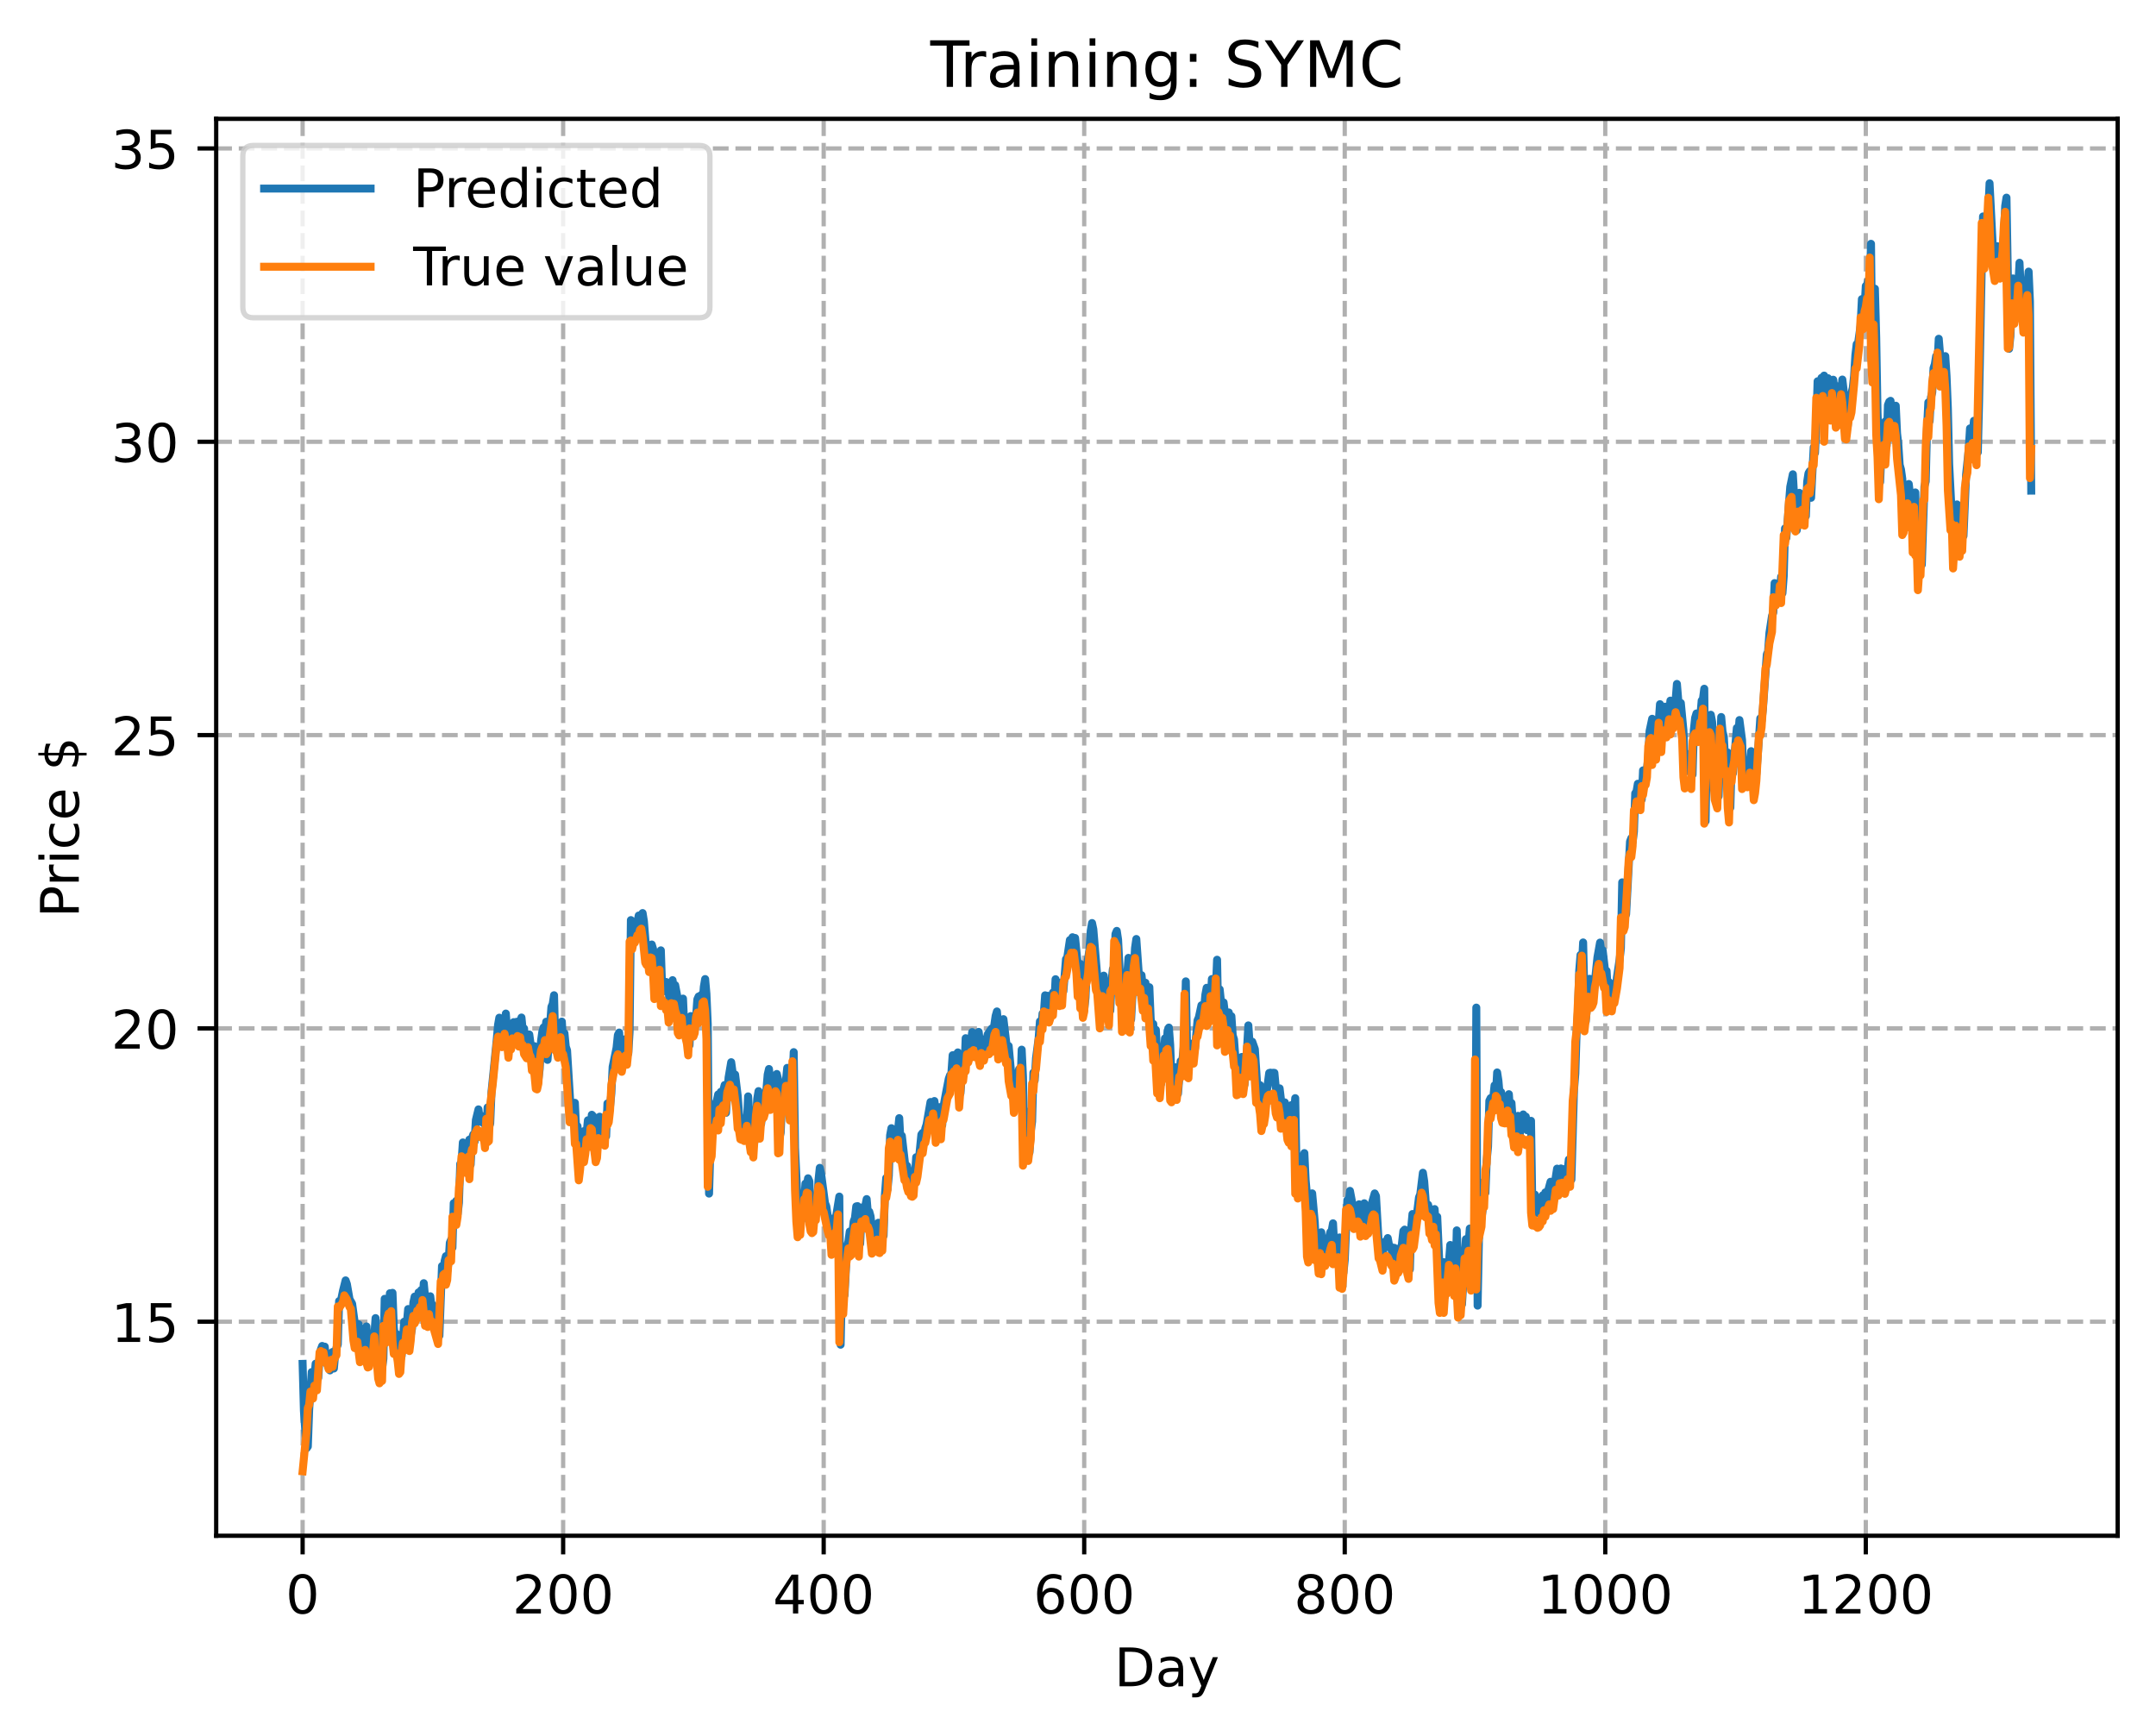 <?xml version="1.0" encoding="utf-8" standalone="no"?>
<!DOCTYPE svg PUBLIC "-//W3C//DTD SVG 1.1//EN"
  "http://www.w3.org/Graphics/SVG/1.1/DTD/svg11.dtd">
<!-- Created with matplotlib (https://matplotlib.org/) -->
<svg height="325.986pt" version="1.1" viewBox="0 0 404.923 325.986" width="404.923pt" xmlns="http://www.w3.org/2000/svg" xmlns:xlink="http://www.w3.org/1999/xlink">
 <defs>
  <style type="text/css">
*{stroke-linecap:butt;stroke-linejoin:round;}
  </style>
 </defs>
 <g id="figure_1">
  <g id="patch_1">
   <path d="M 0 325.986 
L 404.923 325.986 
L 404.923 0 
L 0 0 
z
" style="fill:#ffffff;"/>
  </g>
  <g id="axes_1">
   <g id="patch_2">
    <path d="M 40.603 288.43 
L 397.723 288.43 
L 397.723 22.318 
L 40.603 22.318 
z
" style="fill:#ffffff;"/>
   </g>
   <g id="matplotlib.axis_1">
    <g id="xtick_1">
     <g id="line2d_1">
      <path clip-path="url(#pc46a979205)" d="M 56.836 288.43 
L 56.836 22.318 
" style="fill:none;stroke:#b0b0b0;stroke-dasharray:2.96,1.28;stroke-dashoffset:0;stroke-width:0.8;"/>
     </g>
     <g id="line2d_2">
      <defs>
       <path d="M 0 0 
L 0 3.5 
" id="m7d879a5787" style="stroke:#000000;stroke-width:0.8;"/>
      </defs>
      <g>
       <use style="stroke:#000000;stroke-width:0.8;" x="56.836" xlink:href="#m7d879a5787" y="288.43"/>
      </g>
     </g>
     <g id="text_1">
      <!-- 0 -->
      <defs>
       <path d="M 31.781 66.406 
Q 24.172 66.406 20.328 58.906 
Q 16.5 51.422 16.5 36.375 
Q 16.5 21.391 20.328 13.891 
Q 24.172 6.391 31.781 6.391 
Q 39.453 6.391 43.281 13.891 
Q 47.125 21.391 47.125 36.375 
Q 47.125 51.422 43.281 58.906 
Q 39.453 66.406 31.781 66.406 
z
M 31.781 74.219 
Q 44.047 74.219 50.516 64.516 
Q 56.984 54.828 56.984 36.375 
Q 56.984 17.969 50.516 8.266 
Q 44.047 -1.422 31.781 -1.422 
Q 19.531 -1.422 13.062 8.266 
Q 6.594 17.969 6.594 36.375 
Q 6.594 54.828 13.062 64.516 
Q 19.531 74.219 31.781 74.219 
z
" id="DejaVuSans-48"/>
      </defs>
      <g transform="translate(53.655 303.029)scale(0.1 -0.1)">
       <use xlink:href="#DejaVuSans-48"/>
      </g>
     </g>
    </g>
    <g id="xtick_2">
     <g id="line2d_3">
      <path clip-path="url(#pc46a979205)" d="M 105.766 288.43 
L 105.766 22.318 
" style="fill:none;stroke:#b0b0b0;stroke-dasharray:2.96,1.28;stroke-dashoffset:0;stroke-width:0.8;"/>
     </g>
     <g id="line2d_4">
      <g>
       <use style="stroke:#000000;stroke-width:0.8;" x="105.766" xlink:href="#m7d879a5787" y="288.43"/>
      </g>
     </g>
     <g id="text_2">
      <!-- 200 -->
      <defs>
       <path d="M 19.188 8.297 
L 53.609 8.297 
L 53.609 0 
L 7.328 0 
L 7.328 8.297 
Q 12.938 14.109 22.625 23.891 
Q 32.328 33.688 34.812 36.531 
Q 39.547 41.844 41.422 45.531 
Q 43.312 49.219 43.312 52.781 
Q 43.312 58.594 39.234 62.25 
Q 35.156 65.922 28.609 65.922 
Q 23.969 65.922 18.812 64.312 
Q 13.672 62.703 7.812 59.422 
L 7.812 69.391 
Q 13.766 71.781 18.938 73 
Q 24.125 74.219 28.422 74.219 
Q 39.75 74.219 46.484 68.547 
Q 53.219 62.891 53.219 53.422 
Q 53.219 48.922 51.531 44.891 
Q 49.859 40.875 45.406 35.406 
Q 44.188 33.984 37.641 27.219 
Q 31.109 20.453 19.188 8.297 
z
" id="DejaVuSans-50"/>
      </defs>
      <g transform="translate(96.223 303.029)scale(0.1 -0.1)">
       <use xlink:href="#DejaVuSans-50"/>
       <use x="63.623" xlink:href="#DejaVuSans-48"/>
       <use x="127.246" xlink:href="#DejaVuSans-48"/>
      </g>
     </g>
    </g>
    <g id="xtick_3">
     <g id="line2d_5">
      <path clip-path="url(#pc46a979205)" d="M 154.697 288.43 
L 154.697 22.318 
" style="fill:none;stroke:#b0b0b0;stroke-dasharray:2.96,1.28;stroke-dashoffset:0;stroke-width:0.8;"/>
     </g>
     <g id="line2d_6">
      <g>
       <use style="stroke:#000000;stroke-width:0.8;" x="154.697" xlink:href="#m7d879a5787" y="288.43"/>
      </g>
     </g>
     <g id="text_3">
      <!-- 400 -->
      <defs>
       <path d="M 37.797 64.312 
L 12.891 25.391 
L 37.797 25.391 
z
M 35.203 72.906 
L 47.609 72.906 
L 47.609 25.391 
L 58.016 25.391 
L 58.016 17.188 
L 47.609 17.188 
L 47.609 0 
L 37.797 0 
L 37.797 17.188 
L 4.891 17.188 
L 4.891 26.703 
z
" id="DejaVuSans-52"/>
      </defs>
      <g transform="translate(145.153 303.029)scale(0.1 -0.1)">
       <use xlink:href="#DejaVuSans-52"/>
       <use x="63.623" xlink:href="#DejaVuSans-48"/>
       <use x="127.246" xlink:href="#DejaVuSans-48"/>
      </g>
     </g>
    </g>
    <g id="xtick_4">
     <g id="line2d_7">
      <path clip-path="url(#pc46a979205)" d="M 203.628 288.43 
L 203.628 22.318 
" style="fill:none;stroke:#b0b0b0;stroke-dasharray:2.96,1.28;stroke-dashoffset:0;stroke-width:0.8;"/>
     </g>
     <g id="line2d_8">
      <g>
       <use style="stroke:#000000;stroke-width:0.8;" x="203.628" xlink:href="#m7d879a5787" y="288.43"/>
      </g>
     </g>
     <g id="text_4">
      <!-- 600 -->
      <defs>
       <path d="M 33.016 40.375 
Q 26.375 40.375 22.484 35.828 
Q 18.609 31.297 18.609 23.391 
Q 18.609 15.531 22.484 10.953 
Q 26.375 6.391 33.016 6.391 
Q 39.656 6.391 43.531 10.953 
Q 47.406 15.531 47.406 23.391 
Q 47.406 31.297 43.531 35.828 
Q 39.656 40.375 33.016 40.375 
z
M 52.594 71.297 
L 52.594 62.312 
Q 48.875 64.062 45.094 64.984 
Q 41.312 65.922 37.594 65.922 
Q 27.828 65.922 22.672 59.328 
Q 17.531 52.734 16.797 39.406 
Q 19.672 43.656 24.016 45.922 
Q 28.375 48.188 33.594 48.188 
Q 44.578 48.188 50.953 41.516 
Q 57.328 34.859 57.328 23.391 
Q 57.328 12.156 50.688 5.359 
Q 44.047 -1.422 33.016 -1.422 
Q 20.359 -1.422 13.672 8.266 
Q 6.984 17.969 6.984 36.375 
Q 6.984 53.656 15.188 63.938 
Q 23.391 74.219 37.203 74.219 
Q 40.922 74.219 44.703 73.484 
Q 48.484 72.75 52.594 71.297 
z
" id="DejaVuSans-54"/>
      </defs>
      <g transform="translate(194.084 303.029)scale(0.1 -0.1)">
       <use xlink:href="#DejaVuSans-54"/>
       <use x="63.623" xlink:href="#DejaVuSans-48"/>
       <use x="127.246" xlink:href="#DejaVuSans-48"/>
      </g>
     </g>
    </g>
    <g id="xtick_5">
     <g id="line2d_9">
      <path clip-path="url(#pc46a979205)" d="M 252.558 288.43 
L 252.558 22.318 
" style="fill:none;stroke:#b0b0b0;stroke-dasharray:2.96,1.28;stroke-dashoffset:0;stroke-width:0.8;"/>
     </g>
     <g id="line2d_10">
      <g>
       <use style="stroke:#000000;stroke-width:0.8;" x="252.558" xlink:href="#m7d879a5787" y="288.43"/>
      </g>
     </g>
     <g id="text_5">
      <!-- 800 -->
      <defs>
       <path d="M 31.781 34.625 
Q 24.75 34.625 20.719 30.859 
Q 16.703 27.094 16.703 20.516 
Q 16.703 13.922 20.719 10.156 
Q 24.75 6.391 31.781 6.391 
Q 38.812 6.391 42.859 10.172 
Q 46.922 13.969 46.922 20.516 
Q 46.922 27.094 42.891 30.859 
Q 38.875 34.625 31.781 34.625 
z
M 21.922 38.812 
Q 15.578 40.375 12.031 44.719 
Q 8.5 49.078 8.5 55.328 
Q 8.5 64.062 14.719 69.141 
Q 20.953 74.219 31.781 74.219 
Q 42.672 74.219 48.875 69.141 
Q 55.078 64.062 55.078 55.328 
Q 55.078 49.078 51.531 44.719 
Q 48 40.375 41.703 38.812 
Q 48.828 37.156 52.797 32.312 
Q 56.781 27.484 56.781 20.516 
Q 56.781 9.906 50.312 4.234 
Q 43.844 -1.422 31.781 -1.422 
Q 19.734 -1.422 13.25 4.234 
Q 6.781 9.906 6.781 20.516 
Q 6.781 27.484 10.781 32.312 
Q 14.797 37.156 21.922 38.812 
z
M 18.312 54.391 
Q 18.312 48.734 21.844 45.562 
Q 25.391 42.391 31.781 42.391 
Q 38.141 42.391 41.719 45.562 
Q 45.312 48.734 45.312 54.391 
Q 45.312 60.062 41.719 63.234 
Q 38.141 66.406 31.781 66.406 
Q 25.391 66.406 21.844 63.234 
Q 18.312 60.062 18.312 54.391 
z
" id="DejaVuSans-56"/>
      </defs>
      <g transform="translate(243.015 303.029)scale(0.1 -0.1)">
       <use xlink:href="#DejaVuSans-56"/>
       <use x="63.623" xlink:href="#DejaVuSans-48"/>
       <use x="127.246" xlink:href="#DejaVuSans-48"/>
      </g>
     </g>
    </g>
    <g id="xtick_6">
     <g id="line2d_11">
      <path clip-path="url(#pc46a979205)" d="M 301.489 288.43 
L 301.489 22.318 
" style="fill:none;stroke:#b0b0b0;stroke-dasharray:2.96,1.28;stroke-dashoffset:0;stroke-width:0.8;"/>
     </g>
     <g id="line2d_12">
      <g>
       <use style="stroke:#000000;stroke-width:0.8;" x="301.489" xlink:href="#m7d879a5787" y="288.43"/>
      </g>
     </g>
     <g id="text_6">
      <!-- 1000 -->
      <defs>
       <path d="M 12.406 8.297 
L 28.516 8.297 
L 28.516 63.922 
L 10.984 60.406 
L 10.984 69.391 
L 28.422 72.906 
L 38.281 72.906 
L 38.281 8.297 
L 54.391 8.297 
L 54.391 0 
L 12.406 0 
z
" id="DejaVuSans-49"/>
      </defs>
      <g transform="translate(288.764 303.029)scale(0.1 -0.1)">
       <use xlink:href="#DejaVuSans-49"/>
       <use x="63.623" xlink:href="#DejaVuSans-48"/>
       <use x="127.246" xlink:href="#DejaVuSans-48"/>
       <use x="190.869" xlink:href="#DejaVuSans-48"/>
      </g>
     </g>
    </g>
    <g id="xtick_7">
     <g id="line2d_13">
      <path clip-path="url(#pc46a979205)" d="M 350.419 288.43 
L 350.419 22.318 
" style="fill:none;stroke:#b0b0b0;stroke-dasharray:2.96,1.28;stroke-dashoffset:0;stroke-width:0.8;"/>
     </g>
     <g id="line2d_14">
      <g>
       <use style="stroke:#000000;stroke-width:0.8;" x="350.419" xlink:href="#m7d879a5787" y="288.43"/>
      </g>
     </g>
     <g id="text_7">
      <!-- 1200 -->
      <g transform="translate(337.694 303.029)scale(0.1 -0.1)">
       <use xlink:href="#DejaVuSans-49"/>
       <use x="63.623" xlink:href="#DejaVuSans-50"/>
       <use x="127.246" xlink:href="#DejaVuSans-48"/>
       <use x="190.869" xlink:href="#DejaVuSans-48"/>
      </g>
     </g>
    </g>
    <g id="text_8">
     <!-- Day -->
     <defs>
      <path d="M 19.672 64.797 
L 19.672 8.109 
L 31.594 8.109 
Q 46.688 8.109 53.688 14.938 
Q 60.688 21.781 60.688 36.531 
Q 60.688 51.172 53.688 57.984 
Q 46.688 64.797 31.594 64.797 
z
M 9.812 72.906 
L 30.078 72.906 
Q 51.266 72.906 61.172 64.094 
Q 71.094 55.281 71.094 36.531 
Q 71.094 17.672 61.125 8.828 
Q 51.172 0 30.078 0 
L 9.812 0 
z
" id="DejaVuSans-68"/>
      <path d="M 34.281 27.484 
Q 23.391 27.484 19.188 25 
Q 14.984 22.516 14.984 16.5 
Q 14.984 11.719 18.141 8.906 
Q 21.297 6.109 26.703 6.109 
Q 34.188 6.109 38.703 11.406 
Q 43.219 16.703 43.219 25.484 
L 43.219 27.484 
z
M 52.203 31.203 
L 52.203 0 
L 43.219 0 
L 43.219 8.297 
Q 40.141 3.328 35.547 0.953 
Q 30.953 -1.422 24.312 -1.422 
Q 15.922 -1.422 10.953 3.297 
Q 6 8.016 6 15.922 
Q 6 25.141 12.172 29.828 
Q 18.359 34.516 30.609 34.516 
L 43.219 34.516 
L 43.219 35.406 
Q 43.219 41.609 39.141 45 
Q 35.062 48.391 27.688 48.391 
Q 23 48.391 18.547 47.266 
Q 14.109 46.141 10.016 43.891 
L 10.016 52.203 
Q 14.938 54.109 19.578 55.047 
Q 24.219 56 28.609 56 
Q 40.484 56 46.344 49.844 
Q 52.203 43.703 52.203 31.203 
z
" id="DejaVuSans-97"/>
      <path d="M 32.172 -5.078 
Q 28.375 -14.844 24.75 -17.812 
Q 21.141 -20.797 15.094 -20.797 
L 7.906 -20.797 
L 7.906 -13.281 
L 13.188 -13.281 
Q 16.891 -13.281 18.938 -11.516 
Q 21 -9.766 23.484 -3.219 
L 25.094 0.875 
L 2.984 54.688 
L 12.5 54.688 
L 29.594 11.922 
L 46.688 54.688 
L 56.203 54.688 
z
" id="DejaVuSans-121"/>
     </defs>
     <g transform="translate(209.29 316.707)scale(0.1 -0.1)">
      <use xlink:href="#DejaVuSans-68"/>
      <use x="77.002" xlink:href="#DejaVuSans-97"/>
      <use x="138.281" xlink:href="#DejaVuSans-121"/>
     </g>
    </g>
   </g>
   <g id="matplotlib.axis_2">
    <g id="ytick_1">
     <g id="line2d_15">
      <path clip-path="url(#pc46a979205)" d="M 40.603 248.238 
L 397.723 248.238 
" style="fill:none;stroke:#b0b0b0;stroke-dasharray:2.96,1.28;stroke-dashoffset:0;stroke-width:0.8;"/>
     </g>
     <g id="line2d_16">
      <defs>
       <path d="M 0 0 
L -3.5 0 
" id="mae05626d34" style="stroke:#000000;stroke-width:0.8;"/>
      </defs>
      <g>
       <use style="stroke:#000000;stroke-width:0.8;" x="40.603" xlink:href="#mae05626d34" y="248.238"/>
      </g>
     </g>
     <g id="text_9">
      <!-- 15 -->
      <defs>
       <path d="M 10.797 72.906 
L 49.516 72.906 
L 49.516 64.594 
L 19.828 64.594 
L 19.828 46.734 
Q 21.969 47.469 24.109 47.828 
Q 26.266 48.188 28.422 48.188 
Q 40.625 48.188 47.75 41.5 
Q 54.891 34.812 54.891 23.391 
Q 54.891 11.625 47.562 5.094 
Q 40.234 -1.422 26.906 -1.422 
Q 22.312 -1.422 17.547 -0.641 
Q 12.797 0.141 7.719 1.703 
L 7.719 11.625 
Q 12.109 9.234 16.797 8.062 
Q 21.484 6.891 26.703 6.891 
Q 35.156 6.891 40.078 11.328 
Q 45.016 15.766 45.016 23.391 
Q 45.016 31 40.078 35.438 
Q 35.156 39.891 26.703 39.891 
Q 22.75 39.891 18.812 39.016 
Q 14.891 38.141 10.797 36.281 
z
" id="DejaVuSans-53"/>
      </defs>
      <g transform="translate(20.878 252.037)scale(0.1 -0.1)">
       <use xlink:href="#DejaVuSans-49"/>
       <use x="63.623" xlink:href="#DejaVuSans-53"/>
      </g>
     </g>
    </g>
    <g id="ytick_2">
     <g id="line2d_17">
      <path clip-path="url(#pc46a979205)" d="M 40.603 193.148 
L 397.723 193.148 
" style="fill:none;stroke:#b0b0b0;stroke-dasharray:2.96,1.28;stroke-dashoffset:0;stroke-width:0.8;"/>
     </g>
     <g id="line2d_18">
      <g>
       <use style="stroke:#000000;stroke-width:0.8;" x="40.603" xlink:href="#mae05626d34" y="193.148"/>
      </g>
     </g>
     <g id="text_10">
      <!-- 20 -->
      <g transform="translate(20.878 196.948)scale(0.1 -0.1)">
       <use xlink:href="#DejaVuSans-50"/>
       <use x="63.623" xlink:href="#DejaVuSans-48"/>
      </g>
     </g>
    </g>
    <g id="ytick_3">
     <g id="line2d_19">
      <path clip-path="url(#pc46a979205)" d="M 40.603 138.058 
L 397.723 138.058 
" style="fill:none;stroke:#b0b0b0;stroke-dasharray:2.96,1.28;stroke-dashoffset:0;stroke-width:0.8;"/>
     </g>
     <g id="line2d_20">
      <g>
       <use style="stroke:#000000;stroke-width:0.8;" x="40.603" xlink:href="#mae05626d34" y="138.058"/>
      </g>
     </g>
     <g id="text_11">
      <!-- 25 -->
      <g transform="translate(20.878 141.858)scale(0.1 -0.1)">
       <use xlink:href="#DejaVuSans-50"/>
       <use x="63.623" xlink:href="#DejaVuSans-53"/>
      </g>
     </g>
    </g>
    <g id="ytick_4">
     <g id="line2d_21">
      <path clip-path="url(#pc46a979205)" d="M 40.603 82.968 
L 397.723 82.968 
" style="fill:none;stroke:#b0b0b0;stroke-dasharray:2.96,1.28;stroke-dashoffset:0;stroke-width:0.8;"/>
     </g>
     <g id="line2d_22">
      <g>
       <use style="stroke:#000000;stroke-width:0.8;" x="40.603" xlink:href="#mae05626d34" y="82.968"/>
      </g>
     </g>
     <g id="text_12">
      <!-- 30 -->
      <defs>
       <path d="M 40.578 39.312 
Q 47.656 37.797 51.625 33 
Q 55.609 28.219 55.609 21.188 
Q 55.609 10.406 48.188 4.484 
Q 40.766 -1.422 27.094 -1.422 
Q 22.516 -1.422 17.656 -0.516 
Q 12.797 0.391 7.625 2.203 
L 7.625 11.719 
Q 11.719 9.328 16.594 8.109 
Q 21.484 6.891 26.812 6.891 
Q 36.078 6.891 40.938 10.547 
Q 45.797 14.203 45.797 21.188 
Q 45.797 27.641 41.281 31.266 
Q 36.766 34.906 28.719 34.906 
L 20.219 34.906 
L 20.219 43.016 
L 29.109 43.016 
Q 36.375 43.016 40.234 45.922 
Q 44.094 48.828 44.094 54.297 
Q 44.094 59.906 40.109 62.906 
Q 36.141 65.922 28.719 65.922 
Q 24.656 65.922 20.016 65.031 
Q 15.375 64.156 9.812 62.312 
L 9.812 71.094 
Q 15.438 72.656 20.344 73.438 
Q 25.25 74.219 29.594 74.219 
Q 40.828 74.219 47.359 69.109 
Q 53.906 64.016 53.906 55.328 
Q 53.906 49.266 50.438 45.094 
Q 46.969 40.922 40.578 39.312 
z
" id="DejaVuSans-51"/>
      </defs>
      <g transform="translate(20.878 86.768)scale(0.1 -0.1)">
       <use xlink:href="#DejaVuSans-51"/>
       <use x="63.623" xlink:href="#DejaVuSans-48"/>
      </g>
     </g>
    </g>
    <g id="ytick_5">
     <g id="line2d_23">
      <path clip-path="url(#pc46a979205)" d="M 40.603 27.878 
L 397.723 27.878 
" style="fill:none;stroke:#b0b0b0;stroke-dasharray:2.96,1.28;stroke-dashoffset:0;stroke-width:0.8;"/>
     </g>
     <g id="line2d_24">
      <g>
       <use style="stroke:#000000;stroke-width:0.8;" x="40.603" xlink:href="#mae05626d34" y="27.878"/>
      </g>
     </g>
     <g id="text_13">
      <!-- 35 -->
      <g transform="translate(20.878 31.678)scale(0.1 -0.1)">
       <use xlink:href="#DejaVuSans-51"/>
       <use x="63.623" xlink:href="#DejaVuSans-53"/>
      </g>
     </g>
    </g>
    <g id="text_14">
     <!-- Price $ -->
     <defs>
      <path d="M 19.672 64.797 
L 19.672 37.406 
L 32.078 37.406 
Q 38.969 37.406 42.719 40.969 
Q 46.484 44.531 46.484 51.125 
Q 46.484 57.672 42.719 61.234 
Q 38.969 64.797 32.078 64.797 
z
M 9.812 72.906 
L 32.078 72.906 
Q 44.344 72.906 50.609 67.359 
Q 56.891 61.812 56.891 51.125 
Q 56.891 40.328 50.609 34.812 
Q 44.344 29.297 32.078 29.297 
L 19.672 29.297 
L 19.672 0 
L 9.812 0 
z
" id="DejaVuSans-80"/>
      <path d="M 41.109 46.297 
Q 39.594 47.172 37.812 47.578 
Q 36.031 48 33.891 48 
Q 26.266 48 22.188 43.047 
Q 18.109 38.094 18.109 28.812 
L 18.109 0 
L 9.078 0 
L 9.078 54.688 
L 18.109 54.688 
L 18.109 46.188 
Q 20.953 51.172 25.484 53.578 
Q 30.031 56 36.531 56 
Q 37.453 56 38.578 55.875 
Q 39.703 55.766 41.062 55.516 
z
" id="DejaVuSans-114"/>
      <path d="M 9.422 54.688 
L 18.406 54.688 
L 18.406 0 
L 9.422 0 
z
M 9.422 75.984 
L 18.406 75.984 
L 18.406 64.594 
L 9.422 64.594 
z
" id="DejaVuSans-105"/>
      <path d="M 48.781 52.594 
L 48.781 44.188 
Q 44.969 46.297 41.141 47.344 
Q 37.312 48.391 33.406 48.391 
Q 24.656 48.391 19.812 42.844 
Q 14.984 37.312 14.984 27.297 
Q 14.984 17.281 19.812 11.734 
Q 24.656 6.203 33.406 6.203 
Q 37.312 6.203 41.141 7.25 
Q 44.969 8.297 48.781 10.406 
L 48.781 2.094 
Q 45.016 0.344 40.984 -0.531 
Q 36.969 -1.422 32.422 -1.422 
Q 20.062 -1.422 12.781 6.344 
Q 5.516 14.109 5.516 27.297 
Q 5.516 40.672 12.859 48.328 
Q 20.219 56 33.016 56 
Q 37.156 56 41.109 55.141 
Q 45.062 54.297 48.781 52.594 
z
" id="DejaVuSans-99"/>
      <path d="M 56.203 29.594 
L 56.203 25.203 
L 14.891 25.203 
Q 15.484 15.922 20.484 11.062 
Q 25.484 6.203 34.422 6.203 
Q 39.594 6.203 44.453 7.469 
Q 49.312 8.734 54.109 11.281 
L 54.109 2.781 
Q 49.266 0.734 44.188 -0.344 
Q 39.109 -1.422 33.891 -1.422 
Q 20.797 -1.422 13.156 6.188 
Q 5.516 13.812 5.516 26.812 
Q 5.516 40.234 12.766 48.109 
Q 20.016 56 32.328 56 
Q 43.359 56 49.781 48.891 
Q 56.203 41.797 56.203 29.594 
z
M 47.219 32.234 
Q 47.125 39.594 43.094 43.984 
Q 39.062 48.391 32.422 48.391 
Q 24.906 48.391 20.391 44.141 
Q 15.875 39.891 15.188 32.172 
z
" id="DejaVuSans-101"/>
      <path id="DejaVuSans-32"/>
      <path d="M 33.797 -14.703 
L 28.906 -14.703 
L 28.859 0 
Q 23.734 0.094 18.609 1.188 
Q 13.484 2.297 8.297 4.5 
L 8.297 13.281 
Q 13.281 10.156 18.375 8.562 
Q 23.484 6.984 28.906 6.938 
L 28.906 29.203 
Q 18.109 30.953 13.203 35.156 
Q 8.297 39.359 8.297 46.688 
Q 8.297 54.641 13.625 59.219 
Q 18.953 63.812 28.906 64.5 
L 28.906 75.984 
L 33.797 75.984 
L 33.797 64.656 
Q 38.328 64.453 42.578 63.688 
Q 46.828 62.938 50.875 61.625 
L 50.875 53.078 
Q 46.828 55.125 42.547 56.25 
Q 38.281 57.375 33.797 57.562 
L 33.797 36.719 
Q 44.875 35.016 50.094 30.609 
Q 55.328 26.219 55.328 18.609 
Q 55.328 10.359 49.781 5.594 
Q 44.234 0.828 33.797 0.094 
z
M 28.906 37.594 
L 28.906 57.625 
Q 23.25 56.984 20.266 54.391 
Q 17.281 51.812 17.281 47.516 
Q 17.281 43.312 20.031 40.969 
Q 22.797 38.625 28.906 37.594 
z
M 33.797 28.219 
L 33.797 7.078 
Q 39.984 7.906 43.141 10.594 
Q 46.297 13.281 46.297 17.672 
Q 46.297 21.969 43.281 24.5 
Q 40.281 27.047 33.797 28.219 
z
" id="DejaVuSans-36"/>
     </defs>
     <g transform="translate(14.798 172.342)rotate(-90)scale(0.1 -0.1)">
      <use xlink:href="#DejaVuSans-80"/>
      <use x="58.553" xlink:href="#DejaVuSans-114"/>
      <use x="99.666" xlink:href="#DejaVuSans-105"/>
      <use x="127.449" xlink:href="#DejaVuSans-99"/>
      <use x="182.43" xlink:href="#DejaVuSans-101"/>
      <use x="243.953" xlink:href="#DejaVuSans-32"/>
      <use x="275.74" xlink:href="#DejaVuSans-36"/>
     </g>
    </g>
   </g>
   <g id="line2d_25">
    <path clip-path="url(#pc46a979205)" d="M 56.836 256.155 
L 57.081 264.969 
L 57.57 272.009 
L 57.814 271.674 
L 58.059 264.845 
L 58.548 257.69 
L 58.793 259.109 
L 59.038 258.838 
L 59.282 256.116 
L 59.772 258.776 
L 60.016 255.051 
L 60.261 253.449 
L 60.506 252.79 
L 60.75 255.724 
L 60.995 252.918 
L 61.24 255.198 
L 61.729 256.967 
L 61.974 257.377 
L 62.463 253.916 
L 62.708 257.022 
L 62.952 254.275 
L 63.197 253.118 
L 63.441 252.541 
L 63.686 244.359 
L 63.931 244.809 
L 64.42 242.409 
L 64.909 240.473 
L 65.154 241.177 
L 65.643 244.001 
L 66.133 244.852 
L 66.867 250.202 
L 67.111 250.785 
L 67.356 248.723 
L 67.601 252.177 
L 67.845 253.427 
L 68.09 251.407 
L 68.335 251.953 
L 68.579 250.894 
L 68.824 249.12 
L 69.069 252.949 
L 69.313 254.774 
L 69.558 253.966 
L 69.802 250.459 
L 70.047 252.488 
L 70.292 250.914 
L 70.536 247.557 
L 70.781 252.424 
L 71.026 253.408 
L 71.27 256.487 
L 71.515 257.794 
L 71.76 257.055 
L 72.004 255.187 
L 72.249 243.934 
L 72.494 247.721 
L 72.738 249.718 
L 73.228 242.888 
L 73.472 245.137 
L 73.717 242.812 
L 73.962 249.295 
L 74.206 251.605 
L 74.451 250.522 
L 74.696 251.423 
L 75.185 255.445 
L 75.429 254.692 
L 75.919 248.223 
L 76.163 251.281 
L 76.653 245.857 
L 77.142 250.815 
L 77.387 249.464 
L 77.631 244.665 
L 77.876 243.519 
L 78.121 245.361 
L 78.365 244.463 
L 78.61 242.73 
L 78.855 244.138 
L 79.099 242.303 
L 79.344 244.863 
L 79.589 240.999 
L 80.078 246.241 
L 80.323 245.02 
L 80.567 246.644 
L 80.812 243.458 
L 81.056 245.521 
L 81.301 245.083 
L 81.546 247.304 
L 81.79 247.938 
L 82.524 250.872 
L 83.014 237.779 
L 83.258 239.646 
L 83.503 236.858 
L 83.748 235.918 
L 83.992 238.781 
L 84.237 237.123 
L 84.482 233.406 
L 84.726 232.822 
L 84.971 234.329 
L 85.216 225.967 
L 85.46 228.011 
L 85.705 225.521 
L 85.95 228.025 
L 86.194 225.906 
L 86.439 218.597 
L 86.684 218.343 
L 86.928 214.565 
L 87.173 216.711 
L 87.662 215.109 
L 87.907 217.453 
L 88.151 214.034 
L 88.396 218.726 
L 88.641 213.789 
L 88.885 213.085 
L 89.13 214.418 
L 89.375 210.352 
L 89.864 208.355 
L 90.109 210.296 
L 90.353 209.549 
L 90.598 210.824 
L 90.843 209.893 
L 91.087 210.446 
L 91.332 213.273 
L 91.577 207.986 
L 91.821 211.759 
L 92.066 211.013 
L 92.311 205.078 
L 93.289 195.332 
L 93.534 192.515 
L 93.778 191.136 
L 94.023 192.211 
L 94.512 194.93 
L 94.757 193.393 
L 95.002 190.36 
L 95.246 193.72 
L 95.491 194.835 
L 95.736 196.534 
L 95.98 193.702 
L 96.225 195.067 
L 96.47 191.972 
L 96.714 193.493 
L 96.959 191.926 
L 97.204 193.606 
L 97.448 191.775 
L 97.693 193.751 
L 97.938 191.106 
L 98.182 193.579 
L 98.427 193.163 
L 98.672 196.694 
L 99.161 197.476 
L 99.405 194.286 
L 99.65 196.081 
L 99.895 197.051 
L 100.139 199.276 
L 100.384 196.486 
L 100.629 200.692 
L 100.873 202.226 
L 101.118 202.792 
L 101.363 200.707 
L 101.607 195.549 
L 101.852 193.775 
L 102.097 192.949 
L 102.341 194.063 
L 102.586 191.893 
L 102.831 199.058 
L 103.32 192.275 
L 103.565 189.098 
L 103.809 188.556 
L 104.054 186.917 
L 104.299 196.577 
L 104.543 195.854 
L 104.788 195.921 
L 105.032 197.247 
L 105.277 193.569 
L 105.522 191.869 
L 105.766 195.972 
L 106.011 194.041 
L 106.256 196.56 
L 106.5 197.274 
L 107.234 209.217 
L 107.479 207.049 
L 107.724 208.815 
L 107.968 207.119 
L 108.213 212.123 
L 108.458 211.493 
L 108.947 218.741 
L 109.192 217.068 
L 109.436 212.601 
L 109.681 212.438 
L 109.926 215.4 
L 110.415 210.402 
L 110.904 212.965 
L 111.149 209.366 
L 111.393 209.626 
L 111.638 212.94 
L 111.883 214.145 
L 112.127 215.953 
L 112.372 213.815 
L 112.617 209.731 
L 112.861 211.562 
L 113.106 212.544 
L 113.351 212.148 
L 113.595 212.121 
L 113.84 213.398 
L 114.085 207.24 
L 114.329 209.115 
L 114.574 207.834 
L 114.819 205.357 
L 115.063 200.358 
L 115.797 196.776 
L 116.042 194.388 
L 116.287 193.926 
L 116.531 197.425 
L 116.776 196.767 
L 117.02 197.572 
L 117.265 195.927 
L 117.51 195.143 
L 117.754 195.39 
L 117.999 197.858 
L 118.244 193.802 
L 118.488 172.806 
L 118.733 173.297 
L 118.978 176.379 
L 119.222 174.664 
L 119.467 174.193 
L 119.712 173.324 
L 119.956 171.954 
L 120.201 172.472 
L 120.446 171.792 
L 120.69 171.485 
L 120.935 173.028 
L 121.424 179.175 
L 121.669 179.628 
L 121.914 178.166 
L 122.158 180.61 
L 122.403 177.39 
L 122.648 178.201 
L 122.892 180.398 
L 123.137 185.59 
L 123.381 183.168 
L 123.626 179.628 
L 123.871 183.804 
L 124.115 178.486 
L 124.36 185.762 
L 124.605 184.277 
L 124.849 186.156 
L 125.094 184.423 
L 125.339 185.998 
L 125.583 185.469 
L 125.828 191.04 
L 126.317 184.087 
L 126.562 185.936 
L 126.807 185.023 
L 127.296 187.613 
L 127.541 191.508 
L 127.785 192.642 
L 128.275 187.551 
L 128.519 192.916 
L 128.764 191.47 
L 129.008 193.616 
L 129.253 194.209 
L 129.498 196.319 
L 129.742 190.832 
L 130.232 192.935 
L 130.476 192.92 
L 130.721 191.132 
L 130.966 187.694 
L 131.21 187.153 
L 131.455 189.701 
L 131.7 186.864 
L 131.944 188.388 
L 132.189 185.323 
L 132.434 183.881 
L 132.678 186.685 
L 132.923 192.353 
L 133.168 224.173 
L 133.412 215.805 
L 133.657 213.694 
L 133.902 212.668 
L 134.146 207.428 
L 134.391 207.267 
L 134.636 206.68 
L 134.88 205.549 
L 135.125 208.687 
L 135.369 205.069 
L 135.614 207.678 
L 135.859 204.703 
L 136.103 203.777 
L 136.348 209.009 
L 136.837 202.384 
L 137.327 199.495 
L 137.816 203.057 
L 138.061 201.815 
L 138.55 205.812 
L 138.795 209.159 
L 139.039 210.924 
L 139.284 211.825 
L 139.529 211.714 
L 139.773 211.123 
L 140.018 212.514 
L 140.263 210.978 
L 140.507 205.916 
L 140.752 209.981 
L 141.241 214.056 
L 141.486 213.017 
L 141.73 214.365 
L 142.22 206.372 
L 142.464 204.926 
L 142.709 207.047 
L 142.954 211.068 
L 143.443 206.26 
L 143.932 204.796 
L 144.177 201.828 
L 144.422 200.772 
L 144.911 205.658 
L 145.156 205.111 
L 145.4 202.256 
L 145.645 204.19 
L 145.89 201.705 
L 146.134 202.724 
L 146.379 213.802 
L 146.624 212.7 
L 146.868 206.921 
L 147.357 203.61 
L 147.602 202.96 
L 147.847 200.561 
L 148.091 200.582 
L 148.581 207.023 
L 148.825 203.672 
L 149.07 197.604 
L 149.315 215.536 
L 149.804 226.109 
L 150.049 228.624 
L 150.293 227.649 
L 150.538 229.165 
L 150.783 224.818 
L 151.027 225.991 
L 151.272 222.28 
L 151.517 222.829 
L 151.761 221.299 
L 152.006 221.849 
L 152.251 227.367 
L 152.74 229.569 
L 152.984 228.517 
L 153.229 224.939 
L 153.474 226.668 
L 153.718 221.69 
L 153.963 219.341 
L 154.208 220.41 
L 154.942 225.935 
L 155.186 226.544 
L 155.431 228.192 
L 155.676 228.709 
L 155.92 229.859 
L 156.165 228.931 
L 156.41 232.295 
L 157.633 224.733 
L 157.878 252.554 
L 158.122 241.657 
L 158.367 241.026 
L 158.612 243.25 
L 159.101 234.025 
L 159.345 233.122 
L 159.59 231.292 
L 159.835 232.726 
L 160.079 231.76 
L 160.324 229.392 
L 160.569 228.764 
L 160.813 226.574 
L 161.058 226.527 
L 161.547 233.583 
L 161.792 228.244 
L 162.037 226.735 
L 162.281 227.726 
L 162.771 225.204 
L 163.015 228.077 
L 163.26 227.567 
L 163.505 228.453 
L 163.994 233.135 
L 164.483 230.145 
L 164.728 232.26 
L 164.972 229.649 
L 165.217 232.855 
L 165.462 233.118 
L 165.706 231.523 
L 165.951 232.092 
L 166.196 224.44 
L 166.44 221.241 
L 166.685 223.368 
L 166.93 220.8 
L 167.174 213.225 
L 167.419 211.888 
L 167.664 213.142 
L 167.908 215.68 
L 168.398 213.02 
L 168.642 212.497 
L 168.887 210.001 
L 169.132 214.55 
L 169.376 213.313 
L 170.11 219.734 
L 170.355 218.955 
L 170.844 221.325 
L 171.089 220.445 
L 171.333 222.253 
L 171.578 222.448 
L 171.823 221.206 
L 172.067 217.34 
L 172.312 219.784 
L 172.557 218.03 
L 173.046 213.077 
L 173.291 212.763 
L 173.535 214.108 
L 173.78 211.946 
L 174.025 211.184 
L 174.759 206.967 
L 175.248 209.826 
L 175.493 206.787 
L 175.737 208.757 
L 175.982 211.766 
L 176.471 207.941 
L 176.716 210.714 
L 176.96 211.315 
L 177.205 207.799 
L 177.694 205.133 
L 178.184 202.627 
L 178.428 201.942 
L 178.673 201.716 
L 178.918 198.183 
L 179.162 199.774 
L 179.407 198.089 
L 179.652 200.134 
L 179.896 197.658 
L 180.386 205.336 
L 180.875 198.426 
L 181.12 201.438 
L 181.364 194.986 
L 181.609 198.213 
L 181.854 195.163 
L 182.098 197.523 
L 182.588 193.843 
L 182.832 196.009 
L 183.077 194.44 
L 183.321 195.954 
L 183.811 193.801 
L 184.3 198.199 
L 184.545 195.238 
L 185.034 197.442 
L 185.279 195.241 
L 185.523 194.211 
L 186.257 193.165 
L 186.502 194.154 
L 186.991 190.809 
L 187.236 189.962 
L 187.481 192.839 
L 187.725 197.404 
L 187.97 195.471 
L 188.215 192.202 
L 188.459 191.408 
L 188.948 195.496 
L 189.193 197.334 
L 189.438 196.443 
L 189.927 201.803 
L 190.172 203.967 
L 190.416 201.975 
L 190.661 205.943 
L 190.906 203.216 
L 191.395 200.812 
L 191.64 204.525 
L 191.884 197.139 
L 192.129 202.239 
L 192.374 213.93 
L 192.618 212.881 
L 192.863 208.787 
L 193.108 214.612 
L 193.352 216.445 
L 193.597 212.449 
L 193.842 210.64 
L 194.086 201.462 
L 194.331 202.91 
L 194.575 198.763 
L 195.065 195.035 
L 195.309 191.828 
L 195.554 193.331 
L 195.799 190.362 
L 196.043 190.348 
L 196.288 186.931 
L 196.533 189.493 
L 196.777 187.021 
L 197.022 189.506 
L 197.267 189.826 
L 197.756 186.415 
L 198.001 188.657 
L 198.245 183.908 
L 198.49 186.304 
L 198.735 184.522 
L 199.224 187.253 
L 199.469 186.366 
L 199.713 186.171 
L 200.203 180.138 
L 200.447 179.821 
L 200.936 176.546 
L 201.181 177.531 
L 201.426 176.025 
L 201.67 178.064 
L 201.915 176.163 
L 202.404 181.019 
L 202.649 184.906 
L 202.894 181.025 
L 203.138 186.693 
L 203.383 184.923 
L 203.628 189.672 
L 203.872 187.379 
L 204.117 181.538 
L 204.606 178.414 
L 204.851 174.825 
L 205.096 173.359 
L 205.34 174.536 
L 206.074 183.329 
L 206.319 183.733 
L 206.808 189.524 
L 207.053 187.674 
L 207.297 183.237 
L 207.542 186.42 
L 207.787 187.441 
L 208.031 184.735 
L 208.521 189.829 
L 208.765 184.327 
L 209.01 182.003 
L 209.255 183.842 
L 209.499 175.42 
L 209.744 174.833 
L 209.989 176.466 
L 210.478 186.054 
L 210.723 184.254 
L 210.967 190.995 
L 211.212 189.346 
L 211.457 184.353 
L 211.701 183.085 
L 211.946 179.899 
L 212.191 190.125 
L 212.435 191.468 
L 213.169 178.061 
L 213.414 176.357 
L 213.903 183.296 
L 214.148 185.029 
L 214.392 183.149 
L 214.882 187.972 
L 215.126 184.566 
L 215.371 188.136 
L 215.86 185.409 
L 216.105 191.239 
L 216.35 194.022 
L 216.594 192.301 
L 216.839 196.388 
L 217.084 193.408 
L 217.573 202.277 
L 217.818 200.04 
L 218.062 203.562 
L 218.307 199.855 
L 218.551 198.639 
L 218.796 195.017 
L 219.041 197.644 
L 219.285 193.578 
L 219.53 192.991 
L 219.775 196.238 
L 220.019 202.731 
L 220.264 204.878 
L 220.509 203.452 
L 220.753 200.44 
L 221.243 205.4 
L 221.732 199.301 
L 221.977 200.02 
L 222.466 195.206 
L 222.711 184.313 
L 222.955 197.459 
L 223.2 199.515 
L 223.445 200.078 
L 223.689 196.015 
L 223.934 196.539 
L 224.179 196.359 
L 224.423 196.989 
L 224.912 191.65 
L 225.157 191.078 
L 225.646 188.804 
L 225.891 190.326 
L 226.136 189.595 
L 226.38 186.824 
L 226.625 185.521 
L 226.87 189.654 
L 227.114 188.725 
L 227.359 188.292 
L 227.604 183.872 
L 227.848 185.744 
L 228.093 188.522 
L 228.338 186.167 
L 228.582 180.251 
L 228.827 192.918 
L 229.072 185.808 
L 229.316 188.16 
L 229.561 189.066 
L 229.806 188.265 
L 230.05 190.283 
L 230.295 194.988 
L 230.539 191.48 
L 230.784 190.149 
L 231.029 192.95 
L 231.273 190.858 
L 231.518 194.439 
L 231.763 195.229 
L 232.007 198.524 
L 232.252 199.027 
L 232.497 203.189 
L 232.741 202.728 
L 232.986 198.725 
L 233.231 198.509 
L 233.72 203.738 
L 233.965 201.372 
L 234.454 192.583 
L 234.943 199.904 
L 235.188 195.649 
L 235.677 197.036 
L 236.167 204.646 
L 236.411 204.441 
L 236.656 203.801 
L 237.145 209.994 
L 237.39 209.032 
L 238.368 201.521 
L 238.613 201.461 
L 238.858 201.825 
L 239.102 201.48 
L 239.347 201.497 
L 239.592 204.123 
L 239.836 205.532 
L 240.081 207.611 
L 240.326 204.404 
L 240.57 206.447 
L 240.815 209.701 
L 241.304 207.042 
L 241.549 209.297 
L 241.794 209.368 
L 242.038 211.842 
L 242.283 212.868 
L 242.527 207.56 
L 242.772 212.305 
L 243.261 206.248 
L 243.506 220.165 
L 243.751 220.701 
L 243.995 222.638 
L 244.485 217.167 
L 244.729 219.188 
L 244.974 216.567 
L 245.219 221.679 
L 245.463 224.456 
L 245.708 235.492 
L 245.953 233.618 
L 246.197 227.198 
L 246.442 224.131 
L 246.931 229.556 
L 247.176 234.936 
L 247.665 231.863 
L 247.91 236.506 
L 248.155 231.439 
L 248.399 235.609 
L 248.644 232.589 
L 249.133 235.58 
L 249.622 232.321 
L 249.867 231.381 
L 250.112 231.165 
L 250.356 229.753 
L 250.601 234.304 
L 250.846 233.219 
L 251.09 235.024 
L 251.335 233.055 
L 251.58 232.408 
L 251.824 238.486 
L 252.069 236.554 
L 252.314 239.024 
L 252.558 236.638 
L 253.048 225.402 
L 253.292 226.128 
L 253.537 223.66 
L 254.515 228.848 
L 254.76 227.187 
L 255.249 226.18 
L 255.739 229.495 
L 255.983 226.99 
L 256.228 225.988 
L 256.717 229.848 
L 256.962 227.954 
L 257.207 229.213 
L 257.696 225.84 
L 258.185 224.141 
L 258.43 224.641 
L 258.919 233.23 
L 259.164 233.679 
L 259.653 235.383 
L 259.898 234.502 
L 260.143 233.176 
L 260.387 233.44 
L 260.632 232.524 
L 260.876 233.844 
L 261.121 234.067 
L 261.366 234.795 
L 261.61 236.008 
L 261.855 234.354 
L 262.1 237.393 
L 262.589 234.524 
L 262.834 236.377 
L 263.078 235.584 
L 263.568 231.198 
L 263.812 230.938 
L 264.057 233.196 
L 264.302 234.083 
L 264.546 237.645 
L 264.791 238.412 
L 265.036 230.649 
L 265.28 228.008 
L 265.525 231.95 
L 265.77 230.737 
L 266.503 224.894 
L 266.748 224.272 
L 267.237 220.257 
L 267.482 221.865 
L 267.971 228.36 
L 268.216 226.263 
L 268.461 227.393 
L 268.705 230.161 
L 268.95 228.584 
L 269.195 230.464 
L 269.439 227.08 
L 269.684 230.652 
L 269.929 228.52 
L 270.663 244.888 
L 270.907 242.245 
L 271.152 237.051 
L 271.397 243.45 
L 271.641 239.652 
L 271.886 240.332 
L 272.375 233.822 
L 272.62 236.233 
L 272.864 240.265 
L 273.109 239.399 
L 273.354 241.143 
L 273.598 231.078 
L 274.088 244.802 
L 274.332 242.062 
L 274.577 244.975 
L 275.311 232.728 
L 275.556 235.329 
L 275.8 233.78 
L 276.045 230.731 
L 276.534 240.131 
L 276.779 236.653 
L 277.024 238.237 
L 277.268 189.241 
L 277.513 245.215 
L 277.758 232.787 
L 278.002 229.606 
L 278.247 228.781 
L 278.491 227.014 
L 278.736 221.933 
L 278.981 224.03 
L 279.225 217.896 
L 279.47 215.37 
L 279.715 206.741 
L 279.959 206.239 
L 280.204 208.562 
L 280.693 203.852 
L 280.938 205.784 
L 281.183 201.418 
L 281.427 203.016 
L 281.672 205.892 
L 281.917 205.098 
L 282.161 207.94 
L 282.406 209.452 
L 282.651 209.348 
L 283.14 207.994 
L 283.385 205.502 
L 283.629 209.052 
L 283.874 207.157 
L 284.118 210.691 
L 284.363 211.013 
L 284.608 212.716 
L 284.852 212.597 
L 285.097 209.572 
L 285.342 214.145 
L 285.586 211.373 
L 286.076 209.304 
L 286.32 210.943 
L 286.565 209.713 
L 286.81 212.268 
L 287.054 210.895 
L 287.299 211.916 
L 287.544 210.503 
L 287.788 226.835 
L 288.033 228.048 
L 288.278 224.368 
L 288.522 227.409 
L 288.767 226.45 
L 289.012 227.905 
L 289.746 224.498 
L 289.99 226.354 
L 290.235 223.941 
L 290.479 227.248 
L 290.724 223.759 
L 291.213 221.948 
L 291.458 224.605 
L 291.703 223.053 
L 291.947 222.67 
L 292.437 219.486 
L 292.681 221.275 
L 292.926 222.095 
L 293.171 219.452 
L 293.415 220.604 
L 293.66 219.584 
L 293.905 222.03 
L 294.149 222.359 
L 294.639 217.775 
L 295.128 221.537 
L 295.617 204.677 
L 295.862 201.635 
L 296.106 193.857 
L 296.351 189.959 
L 296.596 182.331 
L 296.84 179.347 
L 297.085 181.707 
L 297.33 177.004 
L 297.574 187.217 
L 297.819 191.853 
L 298.553 183.833 
L 299.042 187.282 
L 299.287 186.759 
L 300.021 179.791 
L 300.51 177.029 
L 300.755 178.836 
L 301 178.448 
L 301.489 182.641 
L 301.734 182.338 
L 301.978 186.301 
L 302.223 184.467 
L 302.467 186.86 
L 302.712 185.541 
L 302.957 187.41 
L 303.201 185.036 
L 303.446 186.007 
L 303.691 183.519 
L 304.18 180.207 
L 304.425 178.106 
L 304.669 165.715 
L 305.159 172.239 
L 305.403 171.735 
L 306.137 158.043 
L 306.382 157.418 
L 306.627 158.124 
L 306.871 156.199 
L 307.116 148.987 
L 307.361 148.656 
L 307.605 147.196 
L 307.85 149.333 
L 308.339 150.16 
L 308.584 144.687 
L 308.828 147.227 
L 309.073 145.245 
L 309.318 144.358 
L 309.562 142.327 
L 309.807 137.317 
L 310.296 134.995 
L 310.541 140.479 
L 310.786 137.929 
L 311.03 138.427 
L 311.275 139.2 
L 311.764 132.252 
L 312.009 136.683 
L 312.254 138.292 
L 312.498 134.197 
L 312.743 132.722 
L 313.232 136.598 
L 313.722 131.586 
L 313.966 135.16 
L 314.211 133.217 
L 314.455 132.56 
L 314.7 131.547 
L 314.945 128.45 
L 315.189 131.383 
L 315.434 132.922 
L 315.679 132.029 
L 316.168 137.196 
L 316.413 143.576 
L 316.657 144.85 
L 317.147 141.64 
L 317.391 142.452 
L 317.881 145.484 
L 318.125 137.096 
L 318.37 134.802 
L 318.615 133.999 
L 318.859 135.309 
L 319.104 137.491 
L 319.593 131.589 
L 319.838 131.269 
L 320.082 129.354 
L 320.327 154.234 
L 320.572 140.776 
L 320.816 137.849 
L 321.061 141.029 
L 321.306 134.238 
L 321.55 135.543 
L 322.04 143.247 
L 322.284 147.466 
L 322.529 148.951 
L 322.774 149.551 
L 323.263 134.665 
L 323.508 137.391 
L 323.752 138.356 
L 323.997 142.601 
L 324.242 143.16 
L 324.486 141.325 
L 324.731 148.356 
L 324.976 151.7 
L 325.22 143.23 
L 325.465 145.223 
L 326.199 136.725 
L 326.443 138.412 
L 326.688 135.235 
L 327.177 138.978 
L 327.422 145.407 
L 327.667 143.832 
L 327.911 144.608 
L 328.156 142.853 
L 328.401 145.376 
L 328.645 144.056 
L 328.89 141.077 
L 329.135 144.055 
L 329.379 142.87 
L 329.624 146.742 
L 329.869 145.319 
L 330.358 138.644 
L 330.603 134.917 
L 330.847 135.408 
L 331.092 133.19 
L 331.826 122.91 
L 332.07 122.353 
L 332.315 118.894 
L 332.804 115.686 
L 333.049 115.033 
L 333.294 109.513 
L 333.538 110.273 
L 333.783 111.497 
L 334.028 109.732 
L 334.272 111.48 
L 334.517 108.313 
L 334.762 111.412 
L 335.006 108.209 
L 335.251 99.236 
L 335.496 101.023 
L 336.23 91.434 
L 336.719 89.078 
L 337.208 97.577 
L 337.453 99.597 
L 337.942 92.563 
L 338.187 95.735 
L 338.431 96.228 
L 338.676 93.479 
L 339.165 96.93 
L 339.41 90.478 
L 339.655 88.885 
L 339.899 88.49 
L 340.144 93.495 
L 340.633 84.018 
L 340.878 85.06 
L 341.123 79.702 
L 341.367 71.607 
L 341.612 74.296 
L 341.857 72.076 
L 342.101 70.959 
L 342.346 72.096 
L 342.591 70.542 
L 342.835 78.444 
L 343.08 72.016 
L 343.325 71.035 
L 343.569 74.339 
L 343.814 75.659 
L 344.058 76.23 
L 344.303 71.317 
L 344.548 73.258 
L 344.792 72.453 
L 345.037 77.12 
L 345.282 75.196 
L 345.526 76.677 
L 346.016 71.284 
L 346.26 73.353 
L 346.75 80.64 
L 346.994 80.253 
L 347.484 74.866 
L 347.973 72.852 
L 348.218 70.635 
L 348.462 66.7 
L 348.707 64.637 
L 348.952 64.605 
L 349.441 61.126 
L 349.686 56.175 
L 349.93 58.747 
L 350.175 57.963 
L 350.419 53.709 
L 350.664 53.462 
L 350.909 52.591 
L 351.153 53.955 
L 351.398 45.789 
L 351.643 68.218 
L 351.887 69.65 
L 352.132 54.223 
L 352.377 63.469 
L 352.621 77.517 
L 353.111 90.536 
L 353.355 84.851 
L 353.845 80.544 
L 354.089 79.136 
L 354.334 83.708 
L 354.579 76.068 
L 354.823 75.449 
L 355.068 75.28 
L 355.313 79.072 
L 355.557 79.864 
L 356.046 76.197 
L 356.291 81.384 
L 356.536 83.583 
L 356.78 87.306 
L 357.025 88.179 
L 357.27 89.919 
L 357.514 97.442 
L 357.759 96.685 
L 358.004 91.217 
L 358.248 95.599 
L 358.493 90.902 
L 358.738 93.064 
L 358.982 96.624 
L 359.227 92.799 
L 359.472 100.273 
L 359.716 92.489 
L 359.961 101.178 
L 360.206 98.092 
L 360.45 104.892 
L 360.695 103.333 
L 360.94 106.065 
L 361.429 91.353 
L 361.674 90.411 
L 361.918 80.521 
L 362.163 75.573 
L 362.407 79.09 
L 362.652 74.626 
L 362.897 73.714 
L 363.141 69.136 
L 363.386 68.404 
L 363.631 66.882 
L 363.875 68.353 
L 364.12 63.624 
L 364.365 66.543 
L 364.609 71.013 
L 364.854 69.287 
L 365.099 70.46 
L 365.343 66.883 
L 365.588 70.67 
L 365.833 76.715 
L 366.077 87.164 
L 366.567 96.793 
L 366.811 96.326 
L 367.056 103.826 
L 367.545 94.738 
L 368.279 102.856 
L 368.524 98.161 
L 368.768 100.654 
L 369.258 89.118 
L 369.747 84.463 
L 369.992 80.461 
L 370.236 84.282 
L 370.726 79.027 
L 371.46 84.945 
L 371.704 74.979 
L 372.194 50.044 
L 372.438 40.65 
L 372.683 46.3 
L 372.928 49.312 
L 373.172 45.568 
L 373.662 34.414 
L 374.395 48.843 
L 374.64 51.153 
L 374.885 51.202 
L 375.129 46.245 
L 375.374 46.991 
L 375.619 49.535 
L 375.863 49.503 
L 376.353 44.301 
L 376.597 38.694 
L 376.842 37.121 
L 377.331 65.509 
L 377.576 63.16 
L 378.065 52.293 
L 378.31 56.41 
L 378.555 57.884 
L 379.044 54.119 
L 379.289 49.348 
L 379.533 54.598 
L 379.778 53.477 
L 380.022 55.525 
L 380.267 58.574 
L 380.512 56.865 
L 381.001 51.01 
L 381.246 56.628 
L 381.49 92.148 
L 381.49 92.148 
" style="fill:none;stroke:#1f77b4;stroke-linecap:square;stroke-width:1.5;"/>
   </g>
   <g id="line2d_26">
    <path clip-path="url(#pc46a979205)" d="M 56.836 276.334 
L 57.57 268.842 
L 57.814 264.435 
L 58.059 263.884 
L 58.304 261.35 
L 58.548 261.79 
L 58.793 262.672 
L 59.038 260.248 
L 59.527 261.129 
L 60.016 253.968 
L 60.261 253.747 
L 60.506 254.959 
L 60.75 253.968 
L 60.995 255.4 
L 61.24 256.061 
L 61.484 256.281 
L 61.729 257.163 
L 62.218 255.4 
L 62.463 256.722 
L 62.708 255.4 
L 63.197 254.519 
L 63.441 245.374 
L 63.686 245.704 
L 64.175 244.933 
L 64.42 244.492 
L 64.665 243.28 
L 65.154 244.051 
L 65.643 245.484 
L 65.888 245.814 
L 66.377 251.764 
L 66.622 253.196 
L 66.867 253.196 
L 67.111 251.984 
L 67.601 255.841 
L 67.845 254.408 
L 68.09 254.629 
L 68.335 253.747 
L 68.579 253.527 
L 68.824 255.951 
L 69.069 256.832 
L 69.313 256.722 
L 69.558 254.298 
L 69.802 254.959 
L 70.047 254.188 
L 70.292 250.993 
L 70.536 255.18 
L 70.781 255.841 
L 71.026 258.926 
L 71.27 259.807 
L 71.515 259.477 
L 71.76 259.366 
L 72.004 249.01 
L 72.494 252.205 
L 72.738 247.577 
L 72.983 246.696 
L 73.228 247.577 
L 73.472 246.255 
L 73.717 251.984 
L 73.962 254.298 
L 74.206 254.078 
L 74.451 254.188 
L 74.696 255.73 
L 74.94 258.044 
L 75.185 257.714 
L 75.429 254.078 
L 75.674 252.205 
L 75.919 253.637 
L 76.408 249.671 
L 76.653 251.213 
L 76.897 253.747 
L 77.142 251.764 
L 77.387 248.348 
L 77.631 247.136 
L 77.876 248.569 
L 78.121 248.018 
L 78.365 246.145 
L 78.61 246.255 
L 78.855 245.484 
L 79.099 247.467 
L 79.344 244.162 
L 79.833 249.01 
L 80.078 247.798 
L 80.323 249.23 
L 80.567 246.806 
L 80.812 248.459 
L 81.056 248.128 
L 82.28 252.425 
L 82.769 240.636 
L 83.014 241.297 
L 83.258 239.424 
L 83.503 239.204 
L 83.748 241.297 
L 83.992 240.415 
L 84.237 236.669 
L 84.482 236.669 
L 84.726 236.89 
L 84.971 228.516 
L 85.216 229.838 
L 85.46 228.516 
L 85.705 230.059 
L 85.95 228.516 
L 86.194 223.117 
L 86.439 220.914 
L 86.684 217.168 
L 86.928 219.371 
L 87.173 219.151 
L 87.417 218.49 
L 87.662 220.363 
L 87.907 217.278 
L 88.151 221.465 
L 88.396 216.947 
L 88.641 215.845 
L 88.885 216.286 
L 89.13 213.091 
L 89.619 212.099 
L 89.864 212.871 
L 90.109 212.43 
L 90.353 213.642 
L 90.598 213.091 
L 90.843 213.421 
L 91.087 215.625 
L 91.332 210.116 
L 91.577 214.523 
L 91.821 214.303 
L 92.066 207.472 
L 92.555 203.505 
L 93.289 196.013 
L 93.534 194.691 
L 94.023 196.344 
L 94.268 196.674 
L 94.512 195.793 
L 94.757 194.14 
L 95.002 195.793 
L 95.246 196.123 
L 95.491 198.657 
L 95.736 196.013 
L 95.98 197.115 
L 96.225 195.021 
L 96.47 195.682 
L 96.714 195.572 
L 96.959 195.903 
L 97.204 194.581 
L 97.448 196.564 
L 97.693 194.801 
L 97.938 196.674 
L 98.182 196.233 
L 98.427 197.996 
L 98.916 198.767 
L 99.161 196.674 
L 99.405 197.996 
L 99.65 198.437 
L 99.895 201.081 
L 100.139 199.318 
L 100.629 204.497 
L 100.873 204.607 
L 101.118 203.505 
L 101.363 199.208 
L 101.607 197.335 
L 101.852 196.674 
L 102.097 196.894 
L 102.341 195.352 
L 102.586 197.996 
L 102.831 197.556 
L 103.809 190.835 
L 104.054 196.233 
L 104.299 197.335 
L 104.543 197.556 
L 104.788 198.657 
L 105.032 196.013 
L 105.277 194.801 
L 105.522 197.996 
L 105.766 197.996 
L 106.256 200.42 
L 106.99 210.777 
L 107.234 210.336 
L 107.479 210.557 
L 107.724 209.896 
L 107.968 214.854 
L 108.213 214.854 
L 108.702 221.685 
L 108.947 219.702 
L 109.192 216.727 
L 109.436 216.176 
L 109.681 218.269 
L 109.926 216.727 
L 110.17 213.972 
L 110.415 215.184 
L 110.66 215.405 
L 110.904 211.879 
L 111.149 212.099 
L 111.393 214.964 
L 111.638 216.286 
L 111.883 218.269 
L 112.127 217.498 
L 112.372 213.752 
L 112.861 214.082 
L 113.351 214.413 
L 113.595 215.184 
L 113.84 209.345 
L 114.085 211.328 
L 114.329 210.777 
L 114.574 208.573 
L 114.819 203.726 
L 115.308 201.302 
L 115.553 200.861 
L 115.797 198.547 
L 116.042 197.996 
L 116.287 200.641 
L 116.531 200.42 
L 116.776 201.302 
L 117.265 198.437 
L 117.51 198.217 
L 117.754 199.979 
L 117.999 197.556 
L 118.244 176.842 
L 118.488 176.621 
L 118.733 178.274 
L 118.978 177.062 
L 119.222 177.062 
L 119.712 175.63 
L 119.956 175.63 
L 120.201 174.638 
L 120.446 174.418 
L 120.69 175.96 
L 121.18 180.808 
L 121.424 181.249 
L 121.669 180.588 
L 121.914 182.571 
L 122.158 179.817 
L 122.403 179.927 
L 122.648 182.571 
L 122.892 187.639 
L 123.137 185.656 
L 123.381 182.461 
L 123.626 186.317 
L 123.871 182.13 
L 124.115 188.961 
L 124.36 187.75 
L 124.605 188.631 
L 124.849 188.3 
L 125.094 189.733 
L 125.339 189.402 
L 125.583 192.047 
L 125.828 191.055 
L 126.073 188.411 
L 126.317 189.072 
L 126.562 188.521 
L 126.807 189.843 
L 127.051 190.504 
L 127.296 194.03 
L 127.541 194.47 
L 128.03 191.165 
L 128.275 194.14 
L 128.519 193.92 
L 129.008 196.013 
L 129.253 198.217 
L 129.498 193.148 
L 129.742 193.369 
L 130.232 194.691 
L 130.476 194.03 
L 130.721 191.055 
L 130.966 190.173 
L 131.21 192.157 
L 131.455 190.614 
L 131.7 190.945 
L 131.944 188.3 
L 132.189 188.08 
L 132.434 189.843 
L 132.678 195.132 
L 132.923 222.897 
L 133.168 218.049 
L 133.412 218.049 
L 133.657 217.168 
L 133.902 212.43 
L 134.146 211.659 
L 134.391 211.548 
L 134.636 210.336 
L 134.88 212.32 
L 135.125 208.353 
L 135.369 210.997 
L 135.614 208.023 
L 135.859 207.582 
L 136.103 209.014 
L 136.348 208.023 
L 136.593 205.158 
L 137.082 203.726 
L 137.327 204.497 
L 137.571 206.15 
L 137.816 204.607 
L 138.305 208.573 
L 138.55 211.989 
L 138.795 212.32 
L 139.039 213.972 
L 139.284 214.082 
L 139.529 213.532 
L 139.773 214.303 
L 140.018 214.082 
L 140.263 211.438 
L 140.996 216.396 
L 141.241 215.625 
L 141.486 217.388 
L 141.975 209.455 
L 142.22 207.692 
L 142.464 209.565 
L 142.709 213.862 
L 142.954 210.447 
L 143.443 209.896 
L 143.688 209.014 
L 143.932 205.378 
L 144.177 204.387 
L 144.422 205.378 
L 144.666 208.463 
L 144.911 208.243 
L 145.156 206.039 
L 145.4 206.48 
L 145.645 204.938 
L 145.89 205.378 
L 146.134 216.617 
L 146.379 216.506 
L 146.624 210.116 
L 147.113 207.141 
L 147.357 206.811 
L 147.602 203.946 
L 147.847 203.946 
L 148.336 210.447 
L 148.581 206.811 
L 148.825 199.318 
L 149.315 223.558 
L 149.559 229.397 
L 149.804 232.372 
L 150.049 231.271 
L 150.293 231.932 
L 150.538 228.075 
L 150.783 228.186 
L 151.027 225.211 
L 151.272 225.321 
L 151.517 223.999 
L 151.761 224.109 
L 152.006 229.948 
L 152.251 231.271 
L 152.495 231.601 
L 152.74 231.381 
L 152.984 228.626 
L 153.229 229.177 
L 153.474 224.88 
L 153.718 222.787 
L 153.963 223.007 
L 154.208 223.778 
L 154.452 227.194 
L 154.697 227.635 
L 155.431 231.16 
L 155.676 232.042 
L 155.92 231.711 
L 156.165 235.678 
L 156.654 233.474 
L 156.899 231.601 
L 157.144 230.94 
L 157.388 228.075 
L 157.633 252.095 
L 157.878 244.162 
L 158.122 244.492 
L 158.367 246.806 
L 158.856 237.992 
L 159.345 234.466 
L 159.59 236.008 
L 159.835 235.788 
L 160.569 230.389 
L 160.813 230.389 
L 161.058 232.593 
L 161.303 236.008 
L 161.547 230.83 
L 161.792 229.397 
L 162.037 230.059 
L 162.281 229.838 
L 162.526 228.957 
L 162.771 230.83 
L 163.015 230.389 
L 163.26 231.05 
L 163.749 235.457 
L 164.239 233.584 
L 164.483 234.686 
L 164.728 232.813 
L 164.972 235.237 
L 165.217 235.347 
L 165.462 234.135 
L 165.706 234.906 
L 166.196 224.88 
L 166.44 224.99 
L 166.685 223.558 
L 166.93 215.625 
L 167.174 214.413 
L 167.419 214.854 
L 167.664 217.608 
L 168.153 216.396 
L 168.398 215.956 
L 168.642 214.082 
L 168.887 217.829 
L 169.132 216.837 
L 169.866 221.685 
L 170.11 221.685 
L 170.355 223.117 
L 170.6 223.889 
L 170.844 223.778 
L 171.089 224.66 
L 171.333 224.77 
L 171.578 224.55 
L 171.823 221.024 
L 172.067 222.126 
L 172.312 221.024 
L 172.801 217.168 
L 173.046 216.286 
L 173.291 216.617 
L 173.535 214.854 
L 173.78 214.633 
L 174.025 213.532 
L 174.514 210.336 
L 174.759 210.557 
L 175.003 211.879 
L 175.248 209.124 
L 175.493 210.777 
L 175.737 214.633 
L 176.227 210.997 
L 176.471 213.091 
L 176.716 213.972 
L 176.96 210.447 
L 177.205 210.336 
L 177.939 206.26 
L 178.428 205.378 
L 178.673 201.742 
L 178.918 202.183 
L 179.162 201.191 
L 179.407 202.624 
L 179.652 200.641 
L 179.896 203.615 
L 180.141 208.023 
L 180.63 201.302 
L 180.875 203.065 
L 181.12 200.861 
L 181.364 201.191 
L 181.609 197.996 
L 181.854 199.539 
L 182.343 197.556 
L 182.588 198.547 
L 182.832 197.225 
L 183.077 198.547 
L 183.321 198.106 
L 183.566 197.996 
L 184.055 200.2 
L 184.3 197.776 
L 184.545 198.767 
L 184.789 199.208 
L 185.034 198.106 
L 185.768 197.996 
L 186.013 197.115 
L 186.257 197.556 
L 186.747 194.36 
L 186.991 193.809 
L 187.236 195.903 
L 187.481 198.988 
L 187.725 198.767 
L 187.97 196.233 
L 188.215 195.352 
L 188.704 198.327 
L 188.948 199.759 
L 189.193 199.318 
L 189.438 203.065 
L 189.927 205.819 
L 190.172 204.938 
L 190.416 209.014 
L 190.661 206.37 
L 190.906 206.039 
L 191.15 204.938 
L 191.395 207.802 
L 191.64 200.53 
L 191.884 205.599 
L 192.129 218.93 
L 192.618 214.193 
L 192.863 217.057 
L 193.108 218.049 
L 193.597 213.972 
L 193.842 203.505 
L 194.086 204.938 
L 194.331 201.742 
L 194.575 200.751 
L 195.065 195.242 
L 195.309 195.682 
L 195.554 193.038 
L 195.799 193.369 
L 196.043 189.953 
L 196.288 191.826 
L 196.533 190.173 
L 197.022 192.047 
L 197.267 191.275 
L 197.511 190.063 
L 197.756 190.724 
L 198.001 186.868 
L 198.245 188.741 
L 198.49 187.529 
L 198.735 187.639 
L 198.979 188.961 
L 199.224 188.19 
L 199.469 188.851 
L 199.713 184.664 
L 199.958 183.673 
L 200.203 183.452 
L 200.447 182.13 
L 200.692 179.817 
L 200.936 180.257 
L 201.181 178.935 
L 201.426 180.147 
L 201.67 178.935 
L 202.16 182.791 
L 202.404 187.199 
L 202.649 184.334 
L 202.894 189.402 
L 203.138 187.86 
L 203.383 191.165 
L 203.628 190.063 
L 203.872 185.215 
L 204.117 184.444 
L 204.362 182.791 
L 204.606 178.935 
L 204.851 177.833 
L 205.096 178.054 
L 205.83 185.987 
L 206.074 186.538 
L 206.563 193.148 
L 206.808 191.165 
L 207.053 187.088 
L 207.297 188.521 
L 207.542 189.182 
L 207.787 188.741 
L 208.031 189.843 
L 208.276 192.597 
L 208.521 186.207 
L 208.765 185.766 
L 209.01 186.207 
L 209.255 176.732 
L 209.744 177.723 
L 210.233 188.411 
L 210.478 186.427 
L 210.723 193.809 
L 210.967 192.267 
L 211.212 187.639 
L 211.457 186.427 
L 211.701 183.122 
L 211.946 193.699 
L 212.191 193.92 
L 212.924 181.579 
L 213.169 179.927 
L 213.658 185.656 
L 213.903 186.427 
L 214.148 185.656 
L 214.637 189.843 
L 214.882 187.419 
L 215.126 191.275 
L 215.616 189.402 
L 216.105 196.454 
L 216.35 194.911 
L 216.594 199.208 
L 216.839 196.454 
L 217.328 205.378 
L 217.573 203.175 
L 217.818 206.26 
L 218.062 203.395 
L 218.307 202.624 
L 218.551 198.217 
L 218.796 200.53 
L 219.041 197.225 
L 219.285 197.005 
L 219.53 199.539 
L 219.775 206.7 
L 220.019 207.031 
L 220.264 206.37 
L 220.509 204.607 
L 220.753 206.26 
L 220.998 206.59 
L 221.487 202.183 
L 221.732 202.403 
L 222.221 198.657 
L 222.466 186.648 
L 222.711 199.429 
L 222.955 202.293 
L 223.2 202.514 
L 223.445 197.996 
L 224.179 199.759 
L 224.668 194.911 
L 224.912 194.691 
L 225.402 192.157 
L 225.646 192.708 
L 225.891 192.377 
L 226.38 188.961 
L 226.625 192.708 
L 227.114 191.936 
L 227.359 187.088 
L 227.604 187.86 
L 227.848 190.504 
L 228.093 188.961 
L 228.338 183.783 
L 228.582 196.344 
L 228.827 190.063 
L 229.316 191.496 
L 229.561 191.165 
L 229.806 192.928 
L 230.05 197.556 
L 230.295 194.03 
L 230.539 193.479 
L 230.784 195.132 
L 231.029 194.47 
L 231.273 197.445 
L 231.518 197.776 
L 231.763 200.31 
L 232.007 200.641 
L 232.252 205.709 
L 232.497 205.599 
L 232.741 202.624 
L 232.986 202.403 
L 233.231 202.844 
L 233.475 205.488 
L 233.72 203.615 
L 234.209 196.564 
L 234.699 202.183 
L 234.943 198.437 
L 235.188 198.547 
L 235.433 199.208 
L 235.922 207.141 
L 236.167 207.251 
L 236.411 207.582 
L 236.656 209.235 
L 236.9 212.43 
L 237.145 211.328 
L 237.39 211.108 
L 237.634 209.565 
L 237.879 206.7 
L 238.124 205.819 
L 238.368 205.599 
L 238.613 206.7 
L 238.858 205.819 
L 239.102 205.378 
L 239.347 206.7 
L 239.592 209.124 
L 239.836 209.896 
L 240.081 207.582 
L 240.326 209.014 
L 240.57 211.989 
L 241.06 210.887 
L 241.549 211.769 
L 241.794 214.082 
L 242.038 214.633 
L 242.283 210.336 
L 242.527 215.294 
L 243.017 210.336 
L 243.261 224.219 
L 243.506 221.575 
L 243.751 225.1 
L 244.24 219.591 
L 244.485 221.465 
L 244.729 219.591 
L 245.219 227.524 
L 245.463 236.008 
L 245.708 237.11 
L 245.953 230.499 
L 246.197 227.965 
L 246.442 228.626 
L 246.687 231.711 
L 246.931 236.669 
L 247.421 236.559 
L 247.665 239.204 
L 247.91 235.347 
L 248.155 239.314 
L 248.399 236.008 
L 248.644 236.229 
L 248.888 237.771 
L 249.133 236.89 
L 249.378 236.559 
L 249.867 234.576 
L 250.112 233.805 
L 250.356 237.441 
L 250.601 236.559 
L 250.846 237.441 
L 251.335 236.118 
L 251.58 241.848 
L 251.824 240.856 
L 252.069 242.068 
L 252.314 239.204 
L 252.803 227.194 
L 253.048 228.516 
L 253.292 226.863 
L 253.537 227.194 
L 253.782 228.296 
L 254.026 230.499 
L 254.271 230.83 
L 255.005 229.397 
L 255.249 229.838 
L 255.494 232.262 
L 255.739 230.389 
L 255.983 230.389 
L 256.473 232.152 
L 256.717 230.83 
L 256.962 231.711 
L 257.451 229.948 
L 257.696 228.516 
L 257.941 228.075 
L 258.185 228.296 
L 258.919 236.339 
L 259.164 236.669 
L 259.653 238.653 
L 259.898 236.449 
L 260.387 235.898 
L 260.632 236.118 
L 261.366 237.771 
L 261.61 237.33 
L 261.855 240.526 
L 262.1 239.865 
L 262.344 238.432 
L 262.589 239.093 
L 262.834 238.653 
L 263.078 235.788 
L 263.568 234.356 
L 263.812 236.008 
L 264.057 236.669 
L 264.302 239.204 
L 264.546 240.195 
L 264.791 234.466 
L 265.036 231.932 
L 265.28 234.686 
L 265.525 234.245 
L 266.259 228.516 
L 266.503 228.516 
L 266.993 223.999 
L 267.237 224.66 
L 267.727 228.626 
L 267.971 228.296 
L 268.216 228.516 
L 268.461 231.711 
L 268.705 231.711 
L 268.95 232.923 
L 269.195 230.389 
L 269.439 233.915 
L 269.684 231.821 
L 270.173 244.713 
L 270.418 246.586 
L 270.663 245.153 
L 270.907 240.856 
L 271.152 246.586 
L 271.397 242.95 
L 271.641 243.06 
L 272.131 237.551 
L 272.375 238.322 
L 272.62 242.619 
L 272.864 242.509 
L 273.109 243.39 
L 273.354 238.212 
L 273.843 247.467 
L 274.088 245.924 
L 274.332 247.026 
L 275.066 236.339 
L 275.311 237.771 
L 275.556 236.669 
L 275.8 234.906 
L 276.045 239.975 
L 276.29 242.399 
L 276.534 238.983 
L 276.779 241.077 
L 277.024 198.988 
L 277.268 242.178 
L 277.513 233.584 
L 278.247 230.389 
L 278.491 225.211 
L 278.736 226.753 
L 278.981 219.702 
L 279.225 218.49 
L 279.47 210.887 
L 279.715 209.235 
L 279.959 210.116 
L 280.449 207.141 
L 280.693 208.573 
L 280.938 205.819 
L 281.183 206.15 
L 281.427 208.133 
L 281.672 207.362 
L 281.917 210.006 
L 282.161 210.887 
L 282.651 210.997 
L 282.895 210.667 
L 283.14 208.573 
L 283.385 211.108 
L 283.629 209.675 
L 283.874 213.201 
L 284.118 213.532 
L 284.363 215.515 
L 284.608 215.515 
L 284.852 213.421 
L 285.097 216.396 
L 285.342 214.744 
L 285.586 213.972 
L 285.831 213.752 
L 286.076 214.413 
L 286.32 214.082 
L 286.565 215.074 
L 286.81 214.082 
L 287.054 214.744 
L 287.299 213.972 
L 287.544 227.745 
L 287.788 230.169 
L 288.033 228.957 
L 288.278 230.279 
L 288.522 229.838 
L 288.767 230.609 
L 289.012 230.499 
L 289.256 230.169 
L 289.501 228.626 
L 289.746 229.397 
L 289.99 227.304 
L 290.235 228.516 
L 290.479 227.194 
L 290.724 226.863 
L 290.969 226.202 
L 291.213 227.414 
L 291.458 227.084 
L 291.703 227.084 
L 292.192 223.448 
L 292.681 224.55 
L 292.926 222.236 
L 293.171 222.787 
L 293.415 222.126 
L 293.905 224.219 
L 294.149 223.227 
L 294.394 221.465 
L 294.639 221.905 
L 294.883 222.897 
L 295.373 206.7 
L 295.617 204.276 
L 295.862 195.572 
L 296.106 193.479 
L 296.596 183.012 
L 296.84 184.554 
L 297.085 179.486 
L 297.574 193.699 
L 298.308 187.199 
L 298.798 189.292 
L 299.042 188.961 
L 299.287 188.3 
L 299.532 185.436 
L 299.776 184.334 
L 300.021 181.91 
L 300.266 181.029 
L 300.51 182.791 
L 300.755 182.791 
L 301.244 185.546 
L 301.489 185.436 
L 301.734 190.063 
L 301.978 187.75 
L 302.223 189.292 
L 302.467 189.072 
L 302.712 189.953 
L 302.957 188.19 
L 303.201 188.411 
L 303.691 185.656 
L 304.18 181.8 
L 304.425 172.324 
L 304.914 174.858 
L 305.159 174.087 
L 305.893 161.417 
L 306.137 160.315 
L 306.382 160.976 
L 306.627 158.882 
L 306.871 152.161 
L 307.116 151.941 
L 307.361 150.509 
L 307.605 151.721 
L 307.85 152.051 
L 308.094 152.161 
L 308.339 147.644 
L 308.584 149.297 
L 308.828 147.644 
L 309.073 147.424 
L 309.318 145.991 
L 309.562 140.152 
L 309.807 138.94 
L 310.052 138.609 
L 310.296 143.678 
L 310.541 139.711 
L 311.03 142.686 
L 311.52 135.745 
L 311.764 139.821 
L 312.009 141.254 
L 312.254 137.177 
L 312.498 137.177 
L 312.743 137.618 
L 312.988 138.499 
L 313.477 135.084 
L 313.722 137.948 
L 313.966 136.957 
L 314.211 136.846 
L 314.7 133.761 
L 315.189 135.745 
L 315.434 135.304 
L 315.923 138.719 
L 316.168 145.991 
L 316.413 148.085 
L 316.657 146.983 
L 316.902 146.652 
L 317.147 146.542 
L 317.391 146.873 
L 317.636 148.195 
L 317.881 139.16 
L 318.125 138.169 
L 318.37 137.728 
L 318.615 138.83 
L 318.859 139.381 
L 319.349 135.634 
L 319.593 135.524 
L 319.838 133.1 
L 320.082 154.696 
L 320.327 144.669 
L 320.572 141.254 
L 320.816 139.821 
L 321.061 137.507 
L 321.306 138.058 
L 322.04 150.178 
L 322.529 151.831 
L 323.018 136.846 
L 323.263 139.711 
L 323.508 140.042 
L 323.752 144.669 
L 323.997 145.551 
L 324.242 144.779 
L 324.486 151.721 
L 324.731 154.475 
L 324.976 145.22 
L 325.22 146.873 
L 325.465 144.228 
L 325.71 142.906 
L 325.954 140.042 
L 326.199 141.364 
L 326.443 139.05 
L 326.933 140.262 
L 327.177 148.195 
L 327.422 146.652 
L 327.667 147.424 
L 327.911 146.322 
L 328.156 147.864 
L 328.401 147.534 
L 328.645 145.11 
L 328.89 147.424 
L 329.135 146.542 
L 329.379 150.288 
L 329.624 148.966 
L 329.869 146.652 
L 330.358 137.948 
L 330.603 138.169 
L 330.847 136.626 
L 331.581 125.498 
L 331.826 124.837 
L 332.315 120.87 
L 332.804 118.667 
L 333.049 112.166 
L 333.538 113.709 
L 333.783 112.166 
L 334.028 113.048 
L 334.272 109.963 
L 334.517 113.268 
L 335.006 100.487 
L 335.251 102.14 
L 335.74 98.283 
L 335.985 94.097 
L 336.474 93.325 
L 336.719 97.512 
L 336.964 99.275 
L 337.208 99.826 
L 337.453 96.19 
L 337.698 96.08 
L 337.942 98.394 
L 338.187 98.614 
L 338.431 95.749 
L 338.921 98.724 
L 339.165 92.995 
L 339.41 91.783 
L 339.655 91.562 
L 339.899 92.664 
L 340.144 90.791 
L 340.389 87.045 
L 340.633 87.376 
L 340.878 82.638 
L 341.123 74.705 
L 341.367 75.917 
L 341.612 75.035 
L 341.857 74.925 
L 342.101 75.256 
L 342.346 74.374 
L 342.591 82.968 
L 342.835 75.697 
L 343.08 75.256 
L 343.325 77.79 
L 343.569 77.79 
L 343.814 79.002 
L 344.058 73.824 
L 344.303 75.807 
L 344.548 75.476 
L 344.792 80.324 
L 345.037 78.782 
L 345.282 79.883 
L 345.771 74.044 
L 346.016 75.697 
L 346.505 82.418 
L 346.75 82.528 
L 347.239 78.561 
L 347.484 78.451 
L 347.728 77.459 
L 348.218 72.281 
L 348.462 69.196 
L 348.707 69.196 
L 349.196 65.009 
L 349.441 59.61 
L 349.686 61.924 
L 349.93 61.814 
L 350.175 58.509 
L 350.419 57.627 
L 350.664 55.974 
L 350.909 56.856 
L 351.153 48.372 
L 351.398 66.882 
L 351.643 71.84 
L 351.887 60.932 
L 352.132 68.425 
L 352.377 81.646 
L 352.621 85.833 
L 352.866 93.766 
L 353.111 87.596 
L 353.355 85.282 
L 353.845 83.519 
L 354.089 87.265 
L 354.579 79.553 
L 354.823 79.222 
L 355.068 82.087 
L 355.313 82.197 
L 355.557 79.994 
L 355.802 79.994 
L 356.046 81.756 
L 356.291 86.164 
L 357.025 92.995 
L 357.27 100.487 
L 357.514 100.046 
L 357.759 95.309 
L 358.004 98.834 
L 358.248 94.537 
L 358.493 96.08 
L 358.738 99.165 
L 358.982 95.529 
L 359.227 103.792 
L 359.472 95.198 
L 359.716 104.343 
L 359.961 102.25 
L 360.206 110.844 
L 360.45 107.318 
L 360.695 108.089 
L 361.184 93.986 
L 361.429 93.876 
L 361.674 83.85 
L 361.918 79.002 
L 362.163 82.087 
L 362.407 77.239 
L 362.652 76.688 
L 362.897 71.73 
L 363.141 70.077 
L 363.386 69.967 
L 363.631 71.069 
L 363.875 66.221 
L 364.365 72.612 
L 364.609 71.62 
L 364.854 72.061 
L 365.099 69.857 
L 365.343 72.942 
L 365.588 79.994 
L 365.833 92.113 
L 366.322 99.606 
L 366.567 98.394 
L 366.811 106.767 
L 367.301 98.724 
L 368.034 104.564 
L 368.279 100.046 
L 368.524 103.462 
L 369.013 91.673 
L 369.258 89.8 
L 369.502 88.808 
L 369.747 83.85 
L 369.992 86.384 
L 370.236 84.18 
L 370.481 83.189 
L 370.726 84.511 
L 370.97 85.062 
L 371.215 87.376 
L 372.194 41.871 
L 372.438 49.033 
L 372.683 50.465 
L 372.928 47.27 
L 373.417 37.134 
L 373.662 41.982 
L 373.906 49.474 
L 374.151 49.694 
L 374.64 52.779 
L 374.885 49.364 
L 375.129 49.143 
L 375.374 52.008 
L 375.619 52.338 
L 376.108 47.16 
L 376.353 42.202 
L 376.597 39.778 
L 377.087 65.45 
L 377.331 65.229 
L 377.576 62.034 
L 377.821 56.966 
L 378.065 60.271 
L 378.31 60.822 
L 378.799 57.297 
L 379.044 53.661 
L 379.289 58.509 
L 379.533 56.966 
L 379.778 58.949 
L 380.022 62.475 
L 380.756 55.423 
L 381.001 59.17 
L 381.246 89.8 
L 381.49 84.291 
L 381.49 84.291 
" style="fill:none;stroke:#ff7f0e;stroke-linecap:square;stroke-width:1.5;"/>
   </g>
   <g id="patch_3">
    <path d="M 40.603 288.43 
L 40.603 22.318 
" style="fill:none;stroke:#000000;stroke-linecap:square;stroke-linejoin:miter;stroke-width:0.8;"/>
   </g>
   <g id="patch_4">
    <path d="M 397.723 288.43 
L 397.723 22.318 
" style="fill:none;stroke:#000000;stroke-linecap:square;stroke-linejoin:miter;stroke-width:0.8;"/>
   </g>
   <g id="patch_5">
    <path d="M 40.603 288.43 
L 397.723 288.43 
" style="fill:none;stroke:#000000;stroke-linecap:square;stroke-linejoin:miter;stroke-width:0.8;"/>
   </g>
   <g id="patch_6">
    <path d="M 40.603 22.318 
L 397.723 22.318 
" style="fill:none;stroke:#000000;stroke-linecap:square;stroke-linejoin:miter;stroke-width:0.8;"/>
   </g>
   <g id="text_15">
    <!-- Training: SYMC -->
    <defs>
     <path d="M -0.297 72.906 
L 61.375 72.906 
L 61.375 64.594 
L 35.5 64.594 
L 35.5 0 
L 25.594 0 
L 25.594 64.594 
L -0.297 64.594 
z
" id="DejaVuSans-84"/>
     <path d="M 54.891 33.016 
L 54.891 0 
L 45.906 0 
L 45.906 32.719 
Q 45.906 40.484 42.875 44.328 
Q 39.844 48.188 33.797 48.188 
Q 26.516 48.188 22.312 43.547 
Q 18.109 38.922 18.109 30.906 
L 18.109 0 
L 9.078 0 
L 9.078 54.688 
L 18.109 54.688 
L 18.109 46.188 
Q 21.344 51.125 25.703 53.562 
Q 30.078 56 35.797 56 
Q 45.219 56 50.047 50.172 
Q 54.891 44.344 54.891 33.016 
z
" id="DejaVuSans-110"/>
     <path d="M 45.406 27.984 
Q 45.406 37.75 41.375 43.109 
Q 37.359 48.484 30.078 48.484 
Q 22.859 48.484 18.828 43.109 
Q 14.797 37.75 14.797 27.984 
Q 14.797 18.266 18.828 12.891 
Q 22.859 7.516 30.078 7.516 
Q 37.359 7.516 41.375 12.891 
Q 45.406 18.266 45.406 27.984 
z
M 54.391 6.781 
Q 54.391 -7.172 48.188 -13.984 
Q 42 -20.797 29.203 -20.797 
Q 24.469 -20.797 20.266 -20.094 
Q 16.062 -19.391 12.109 -17.922 
L 12.109 -9.188 
Q 16.062 -11.328 19.922 -12.344 
Q 23.781 -13.375 27.781 -13.375 
Q 36.625 -13.375 41.016 -8.766 
Q 45.406 -4.156 45.406 5.172 
L 45.406 9.625 
Q 42.625 4.781 38.281 2.391 
Q 33.938 0 27.875 0 
Q 17.828 0 11.672 7.656 
Q 5.516 15.328 5.516 27.984 
Q 5.516 40.672 11.672 48.328 
Q 17.828 56 27.875 56 
Q 33.938 56 38.281 53.609 
Q 42.625 51.219 45.406 46.391 
L 45.406 54.688 
L 54.391 54.688 
z
" id="DejaVuSans-103"/>
     <path d="M 11.719 12.406 
L 22.016 12.406 
L 22.016 0 
L 11.719 0 
z
M 11.719 51.703 
L 22.016 51.703 
L 22.016 39.312 
L 11.719 39.312 
z
" id="DejaVuSans-58"/>
     <path d="M 53.516 70.516 
L 53.516 60.891 
Q 47.906 63.578 42.922 64.891 
Q 37.938 66.219 33.297 66.219 
Q 25.25 66.219 20.875 63.094 
Q 16.5 59.969 16.5 54.203 
Q 16.5 49.359 19.406 46.891 
Q 22.312 44.438 30.422 42.922 
L 36.375 41.703 
Q 47.406 39.594 52.656 34.297 
Q 57.906 29 57.906 20.125 
Q 57.906 9.516 50.797 4.047 
Q 43.703 -1.422 29.984 -1.422 
Q 24.812 -1.422 18.969 -0.25 
Q 13.141 0.922 6.891 3.219 
L 6.891 13.375 
Q 12.891 10.016 18.656 8.297 
Q 24.422 6.594 29.984 6.594 
Q 38.422 6.594 43.016 9.906 
Q 47.609 13.234 47.609 19.391 
Q 47.609 24.75 44.312 27.781 
Q 41.016 30.812 33.5 32.328 
L 27.484 33.5 
Q 16.453 35.688 11.516 40.375 
Q 6.594 45.062 6.594 53.422 
Q 6.594 63.094 13.406 68.656 
Q 20.219 74.219 32.172 74.219 
Q 37.312 74.219 42.625 73.281 
Q 47.953 72.359 53.516 70.516 
z
" id="DejaVuSans-83"/>
     <path d="M -0.203 72.906 
L 10.406 72.906 
L 30.609 42.922 
L 50.688 72.906 
L 61.281 72.906 
L 35.5 34.719 
L 35.5 0 
L 25.594 0 
L 25.594 34.719 
z
" id="DejaVuSans-89"/>
     <path d="M 9.812 72.906 
L 24.516 72.906 
L 43.109 23.297 
L 61.812 72.906 
L 76.516 72.906 
L 76.516 0 
L 66.891 0 
L 66.891 64.016 
L 48.094 14.016 
L 38.188 14.016 
L 19.391 64.016 
L 19.391 0 
L 9.812 0 
z
" id="DejaVuSans-77"/>
     <path d="M 64.406 67.281 
L 64.406 56.891 
Q 59.422 61.531 53.781 63.812 
Q 48.141 66.109 41.797 66.109 
Q 29.297 66.109 22.656 58.469 
Q 16.016 50.828 16.016 36.375 
Q 16.016 21.969 22.656 14.328 
Q 29.297 6.688 41.797 6.688 
Q 48.141 6.688 53.781 8.984 
Q 59.422 11.281 64.406 15.922 
L 64.406 5.609 
Q 59.234 2.094 53.438 0.328 
Q 47.656 -1.422 41.219 -1.422 
Q 24.656 -1.422 15.125 8.703 
Q 5.609 18.844 5.609 36.375 
Q 5.609 53.953 15.125 64.078 
Q 24.656 74.219 41.219 74.219 
Q 47.75 74.219 53.531 72.484 
Q 59.328 70.75 64.406 67.281 
z
" id="DejaVuSans-67"/>
    </defs>
    <g transform="translate(174.724 16.318)scale(0.12 -0.12)">
     <use xlink:href="#DejaVuSans-84"/>
     <use x="46.334" xlink:href="#DejaVuSans-114"/>
     <use x="87.447" xlink:href="#DejaVuSans-97"/>
     <use x="148.727" xlink:href="#DejaVuSans-105"/>
     <use x="176.51" xlink:href="#DejaVuSans-110"/>
     <use x="239.889" xlink:href="#DejaVuSans-105"/>
     <use x="267.672" xlink:href="#DejaVuSans-110"/>
     <use x="331.051" xlink:href="#DejaVuSans-103"/>
     <use x="394.527" xlink:href="#DejaVuSans-58"/>
     <use x="428.219" xlink:href="#DejaVuSans-32"/>
     <use x="460.006" xlink:href="#DejaVuSans-83"/>
     <use x="523.482" xlink:href="#DejaVuSans-89"/>
     <use x="584.566" xlink:href="#DejaVuSans-77"/>
     <use x="670.846" xlink:href="#DejaVuSans-67"/>
    </g>
   </g>
   <g id="legend_1">
    <g id="patch_7">
     <path d="M 47.603 59.674 
L 131.331 59.674 
Q 133.331 59.674 133.331 57.674 
L 133.331 29.318 
Q 133.331 27.318 131.331 27.318 
L 47.603 27.318 
Q 45.603 27.318 45.603 29.318 
L 45.603 57.674 
Q 45.603 59.674 47.603 59.674 
z
" style="fill:#ffffff;opacity:0.8;stroke:#cccccc;stroke-linejoin:miter;"/>
    </g>
    <g id="line2d_27">
     <path d="M 49.603 35.417 
L 69.603 35.417 
" style="fill:none;stroke:#1f77b4;stroke-linecap:square;stroke-width:1.5;"/>
    </g>
    <g id="line2d_28"/>
    <g id="text_16">
     <!-- Predicted -->
     <defs>
      <path d="M 45.406 46.391 
L 45.406 75.984 
L 54.391 75.984 
L 54.391 0 
L 45.406 0 
L 45.406 8.203 
Q 42.578 3.328 38.25 0.953 
Q 33.938 -1.422 27.875 -1.422 
Q 17.969 -1.422 11.734 6.484 
Q 5.516 14.406 5.516 27.297 
Q 5.516 40.188 11.734 48.094 
Q 17.969 56 27.875 56 
Q 33.938 56 38.25 53.625 
Q 42.578 51.266 45.406 46.391 
z
M 14.797 27.297 
Q 14.797 17.391 18.875 11.75 
Q 22.953 6.109 30.078 6.109 
Q 37.203 6.109 41.297 11.75 
Q 45.406 17.391 45.406 27.297 
Q 45.406 37.203 41.297 42.844 
Q 37.203 48.484 30.078 48.484 
Q 22.953 48.484 18.875 42.844 
Q 14.797 37.203 14.797 27.297 
z
" id="DejaVuSans-100"/>
      <path d="M 18.312 70.219 
L 18.312 54.688 
L 36.812 54.688 
L 36.812 47.703 
L 18.312 47.703 
L 18.312 18.016 
Q 18.312 11.328 20.141 9.422 
Q 21.969 7.516 27.594 7.516 
L 36.812 7.516 
L 36.812 0 
L 27.594 0 
Q 17.188 0 13.234 3.875 
Q 9.281 7.766 9.281 18.016 
L 9.281 47.703 
L 2.688 47.703 
L 2.688 54.688 
L 9.281 54.688 
L 9.281 70.219 
z
" id="DejaVuSans-116"/>
     </defs>
     <g transform="translate(77.603 38.917)scale(0.1 -0.1)">
      <use xlink:href="#DejaVuSans-80"/>
      <use x="58.553" xlink:href="#DejaVuSans-114"/>
      <use x="97.416" xlink:href="#DejaVuSans-101"/>
      <use x="158.939" xlink:href="#DejaVuSans-100"/>
      <use x="222.416" xlink:href="#DejaVuSans-105"/>
      <use x="250.199" xlink:href="#DejaVuSans-99"/>
      <use x="305.18" xlink:href="#DejaVuSans-116"/>
      <use x="344.389" xlink:href="#DejaVuSans-101"/>
      <use x="405.912" xlink:href="#DejaVuSans-100"/>
     </g>
    </g>
    <g id="line2d_29">
     <path d="M 49.603 50.095 
L 69.603 50.095 
" style="fill:none;stroke:#ff7f0e;stroke-linecap:square;stroke-width:1.5;"/>
    </g>
    <g id="line2d_30"/>
    <g id="text_17">
     <!-- True value -->
     <defs>
      <path d="M 8.5 21.578 
L 8.5 54.688 
L 17.484 54.688 
L 17.484 21.922 
Q 17.484 14.156 20.5 10.266 
Q 23.531 6.391 29.594 6.391 
Q 36.859 6.391 41.078 11.031 
Q 45.312 15.672 45.312 23.688 
L 45.312 54.688 
L 54.297 54.688 
L 54.297 0 
L 45.312 0 
L 45.312 8.406 
Q 42.047 3.422 37.719 1 
Q 33.406 -1.422 27.688 -1.422 
Q 18.266 -1.422 13.375 4.438 
Q 8.5 10.297 8.5 21.578 
z
M 31.109 56 
z
" id="DejaVuSans-117"/>
      <path d="M 2.984 54.688 
L 12.5 54.688 
L 29.594 8.797 
L 46.688 54.688 
L 56.203 54.688 
L 35.688 0 
L 23.484 0 
z
" id="DejaVuSans-118"/>
      <path d="M 9.422 75.984 
L 18.406 75.984 
L 18.406 0 
L 9.422 0 
z
" id="DejaVuSans-108"/>
     </defs>
     <g transform="translate(77.603 53.595)scale(0.1 -0.1)">
      <use xlink:href="#DejaVuSans-84"/>
      <use x="46.334" xlink:href="#DejaVuSans-114"/>
      <use x="87.447" xlink:href="#DejaVuSans-117"/>
      <use x="150.826" xlink:href="#DejaVuSans-101"/>
      <use x="212.35" xlink:href="#DejaVuSans-32"/>
      <use x="244.137" xlink:href="#DejaVuSans-118"/>
      <use x="303.316" xlink:href="#DejaVuSans-97"/>
      <use x="364.596" xlink:href="#DejaVuSans-108"/>
      <use x="392.379" xlink:href="#DejaVuSans-117"/>
      <use x="455.758" xlink:href="#DejaVuSans-101"/>
     </g>
    </g>
   </g>
  </g>
 </g>
 <defs>
  <clipPath id="pc46a979205">
   <rect height="266.112" width="357.12" x="40.603" y="22.318"/>
  </clipPath>
 </defs>
</svg>
